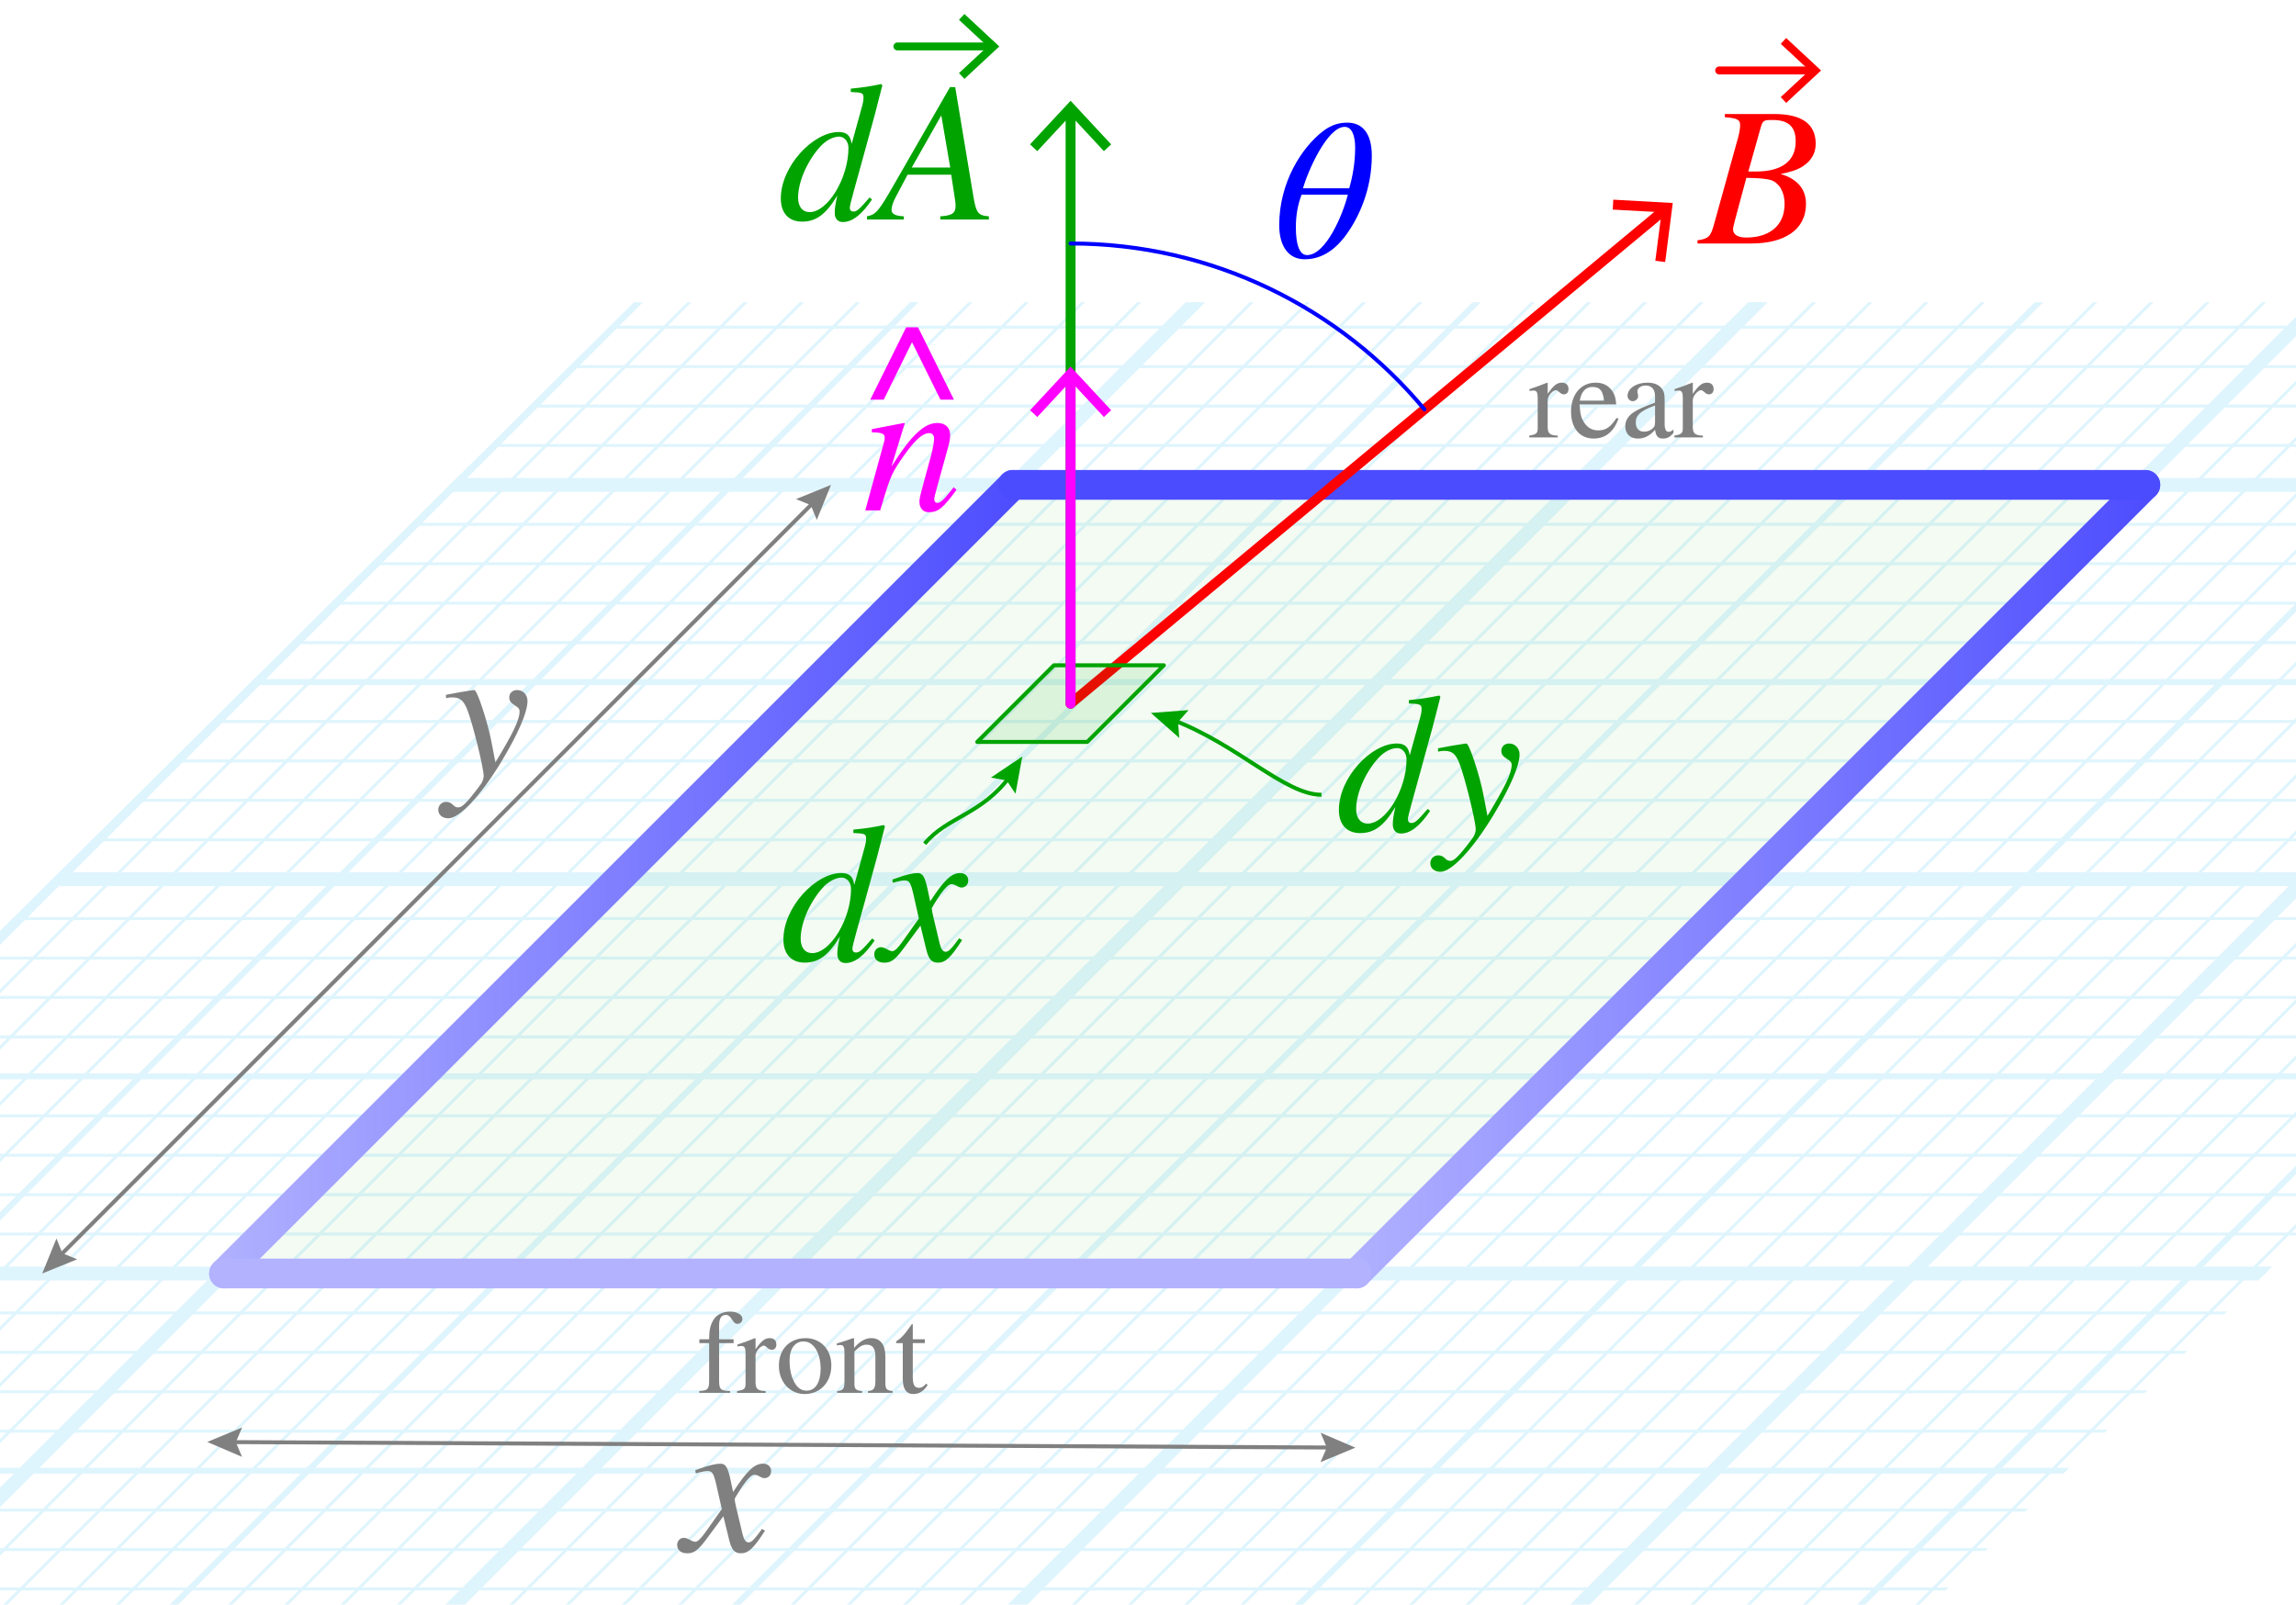 <?xml version="1.0" encoding="utf-8"?>
<!-- Generator: Adobe Illustrator 26.0.1, SVG Export Plug-In . SVG Version: 6.00 Build 0)  -->
<svg version="1.1" xmlns="http://www.w3.org/2000/svg" xmlns:xlink="http://www.w3.org/1999/xlink" x="0px" y="0px"
	 viewBox="0 0 115.73 80.908" enable-background="new 0 0 115.73 80.908" xml:space="preserve">
<g id="Graph_paper_slanted" opacity="0.5">
	<g id="Clipped_grid_00000003068028900943026870000011536296927355263674_">
		<defs>
			<polygon id="SVGID_1_" points="81.006,97.104 -50.577,97.104 31.97,15.239 163.553,15.239 			"/>
		</defs>
		<clipPath id="SVGID_00000155146863658888504260000005300941378765166240_">
			<use xlink:href="#SVGID_1_"  overflow="visible"/>
		</clipPath>
		
			<g id="Grid_00000142891597197125820610000009767860333217090727_" opacity="0.25" clip-path="url(#SVGID_00000155146863658888504260000005300941378765166240_)">
			<g id="Horizontal_1_mm_00000151508609497893311650000018408800186222605470_">
				
					<line fill="none" stroke="#00ABEB" stroke-width="0.15" stroke-miterlimit="10" x1="3.707" y1="-13.324" x2="230.548" y2="-13.324"/>
				
					<line fill="none" stroke="#00ABEB" stroke-width="0.15" stroke-miterlimit="10" x1="5.695" y1="-15.312" x2="232.536" y2="-15.312"/>
				
					<line fill="none" stroke="#00ABEB" stroke-width="0.15" stroke-miterlimit="10" x1="-113.582" y1="103.964" x2="113.259" y2="103.964"/>
				
					<line fill="none" stroke="#00ABEB" stroke-width="0.15" stroke-miterlimit="10" x1="-111.594" y1="101.976" x2="115.247" y2="101.976"/>
				
					<line fill="none" stroke="#00ABEB" stroke-width="0.15" stroke-miterlimit="10" x1="-109.606" y1="99.988" x2="117.235" y2="99.988"/>
				<line fill="none" stroke="#00ABEB" stroke-width="0.15" stroke-miterlimit="10" x1="-107.618" y1="98" x2="119.223" y2="98"/>
				
					<line fill="none" stroke="#00ABEB" stroke-width="0.15" stroke-miterlimit="10" x1="-105.63" y1="96.012" x2="121.211" y2="96.012"/>
				
					<line fill="none" stroke="#00ABEB" stroke-width="0.15" stroke-miterlimit="10" x1="-103.642" y1="94.025" x2="123.199" y2="94.025"/>
				
					<line fill="none" stroke="#00ABEB" stroke-width="0.15" stroke-miterlimit="10" x1="-101.654" y1="92.037" x2="125.187" y2="92.037"/>
				
					<line fill="none" stroke="#00ABEB" stroke-width="0.15" stroke-miterlimit="10" x1="-99.667" y1="90.049" x2="127.174" y2="90.049"/>
				
					<line fill="none" stroke="#00ABEB" stroke-width="0.15" stroke-miterlimit="10" x1="-97.678" y1="88.061" x2="129.163" y2="88.061"/>
				
					<line fill="none" stroke="#00ABEB" stroke-width="0.15" stroke-miterlimit="10" x1="-95.69" y1="86.072" x2="131.151" y2="86.072"/>
				
					<line fill="none" stroke="#00ABEB" stroke-width="0.15" stroke-miterlimit="10" x1="-93.703" y1="84.085" x2="133.138" y2="84.085"/>
				
					<line fill="none" stroke="#00ABEB" stroke-width="0.15" stroke-miterlimit="10" x1="-91.714" y1="82.097" x2="135.126" y2="82.097"/>
				
					<line fill="none" stroke="#00ABEB" stroke-width="0.15" stroke-miterlimit="10" x1="-89.726" y1="80.109" x2="137.115" y2="80.109"/>
				
					<line fill="none" stroke="#00ABEB" stroke-width="0.15" stroke-miterlimit="10" x1="-87.739" y1="78.121" x2="139.102" y2="78.121"/>
				
					<line fill="none" stroke="#00ABEB" stroke-width="0.15" stroke-miterlimit="10" x1="-85.751" y1="76.133" x2="141.09" y2="76.133"/>
				
					<line fill="none" stroke="#00ABEB" stroke-width="0.15" stroke-miterlimit="10" x1="-83.762" y1="74.145" x2="143.078" y2="74.145"/>
				
					<line fill="none" stroke="#00ABEB" stroke-width="0.15" stroke-miterlimit="10" x1="-81.775" y1="72.157" x2="145.066" y2="72.157"/>
				
					<line fill="none" stroke="#00ABEB" stroke-width="0.15" stroke-miterlimit="10" x1="-79.787" y1="70.169" x2="147.054" y2="70.169"/>
				
					<line fill="none" stroke="#00ABEB" stroke-width="0.15" stroke-miterlimit="10" x1="-77.799" y1="68.181" x2="149.042" y2="68.181"/>
				
					<line fill="none" stroke="#00ABEB" stroke-width="0.15" stroke-miterlimit="10" x1="-75.811" y1="66.194" x2="151.03" y2="66.194"/>
				
					<line fill="none" stroke="#00ABEB" stroke-width="0.15" stroke-miterlimit="10" x1="-73.823" y1="64.205" x2="153.018" y2="64.205"/>
				
					<line fill="none" stroke="#00ABEB" stroke-width="0.15" stroke-miterlimit="10" x1="-71.834" y1="62.217" x2="155.006" y2="62.217"/>
				
					<line fill="none" stroke="#00ABEB" stroke-width="0.15" stroke-miterlimit="10" x1="-69.847" y1="60.23" x2="156.994" y2="60.23"/>
				
					<line fill="none" stroke="#00ABEB" stroke-width="0.15" stroke-miterlimit="10" x1="-67.859" y1="58.241" x2="158.982" y2="58.241"/>
				
					<line fill="none" stroke="#00ABEB" stroke-width="0.15" stroke-miterlimit="10" x1="-65.871" y1="56.254" x2="160.97" y2="56.254"/>
				
					<line fill="none" stroke="#00ABEB" stroke-width="0.15" stroke-miterlimit="10" x1="-63.883" y1="54.266" x2="162.958" y2="54.266"/>
				
					<line fill="none" stroke="#00ABEB" stroke-width="0.15" stroke-miterlimit="10" x1="-61.895" y1="52.278" x2="164.946" y2="52.278"/>
				
					<line fill="none" stroke="#00ABEB" stroke-width="0.15" stroke-miterlimit="10" x1="-59.907" y1="50.29" x2="166.933" y2="50.29"/>
				
					<line fill="none" stroke="#00ABEB" stroke-width="0.15" stroke-miterlimit="10" x1="-57.919" y1="48.302" x2="168.921" y2="48.302"/>
				
					<line fill="none" stroke="#00ABEB" stroke-width="0.15" stroke-miterlimit="10" x1="-55.931" y1="46.314" x2="170.91" y2="46.314"/>
				
					<line fill="none" stroke="#00ABEB" stroke-width="0.15" stroke-miterlimit="10" x1="-53.944" y1="44.326" x2="172.897" y2="44.326"/>
				
					<line fill="none" stroke="#00ABEB" stroke-width="0.15" stroke-miterlimit="10" x1="-51.956" y1="42.338" x2="174.885" y2="42.338"/>
				
					<line fill="none" stroke="#00ABEB" stroke-width="0.15" stroke-miterlimit="10" x1="-49.967" y1="40.35" x2="176.873" y2="40.35"/>
				
					<line fill="none" stroke="#00ABEB" stroke-width="0.15" stroke-miterlimit="10" x1="-47.98" y1="38.363" x2="178.861" y2="38.363"/>
				
					<line fill="none" stroke="#00ABEB" stroke-width="0.15" stroke-miterlimit="10" x1="-45.992" y1="36.374" x2="180.849" y2="36.374"/>
				
					<line fill="none" stroke="#00ABEB" stroke-width="0.15" stroke-miterlimit="10" x1="-44.004" y1="34.386" x2="182.837" y2="34.386"/>
				
					<line fill="none" stroke="#00ABEB" stroke-width="0.15" stroke-miterlimit="10" x1="-42.016" y1="32.399" x2="184.825" y2="32.399"/>
				
					<line fill="none" stroke="#00ABEB" stroke-width="0.15" stroke-miterlimit="10" x1="-40.028" y1="30.411" x2="186.813" y2="30.411"/>
				
					<line fill="none" stroke="#00ABEB" stroke-width="0.15" stroke-miterlimit="10" x1="-38.04" y1="28.422" x2="188.801" y2="28.422"/>
				
					<line fill="none" stroke="#00ABEB" stroke-width="0.15" stroke-miterlimit="10" x1="-36.052" y1="26.435" x2="190.789" y2="26.435"/>
				
					<line fill="none" stroke="#00ABEB" stroke-width="0.15" stroke-miterlimit="10" x1="-34.064" y1="24.446" x2="192.777" y2="24.446"/>
				
					<line fill="none" stroke="#00ABEB" stroke-width="0.15" stroke-miterlimit="10" x1="-32.076" y1="22.459" x2="194.765" y2="22.459"/>
				
					<line fill="none" stroke="#00ABEB" stroke-width="0.15" stroke-miterlimit="10" x1="-30.088" y1="20.471" x2="196.753" y2="20.471"/>
				
					<line fill="none" stroke="#00ABEB" stroke-width="0.15" stroke-miterlimit="10" x1="-28.1" y1="18.483" x2="198.741" y2="18.483"/>
				
					<line fill="none" stroke="#00ABEB" stroke-width="0.15" stroke-miterlimit="10" x1="-26.112" y1="16.495" x2="200.728" y2="16.495"/>
				
					<line fill="none" stroke="#00ABEB" stroke-width="0.15" stroke-miterlimit="10" x1="-24.124" y1="14.507" x2="202.717" y2="14.507"/>
				
					<line fill="none" stroke="#00ABEB" stroke-width="0.15" stroke-miterlimit="10" x1="-22.136" y1="12.519" x2="204.705" y2="12.519"/>
				
					<line fill="none" stroke="#00ABEB" stroke-width="0.15" stroke-miterlimit="10" x1="-20.149" y1="10.531" x2="206.692" y2="10.531"/>
				
					<line fill="none" stroke="#00ABEB" stroke-width="0.15" stroke-miterlimit="10" x1="-18.16" y1="8.543" x2="208.68" y2="8.543"/>
				
					<line fill="none" stroke="#00ABEB" stroke-width="0.15" stroke-miterlimit="10" x1="-16.172" y1="6.555" x2="210.669" y2="6.555"/>
				
					<line fill="none" stroke="#00ABEB" stroke-width="0.15" stroke-miterlimit="10" x1="-14.185" y1="4.568" x2="212.656" y2="4.568"/>
				
					<line fill="none" stroke="#00ABEB" stroke-width="0.15" stroke-miterlimit="10" x1="-12.197" y1="2.58" x2="214.644" y2="2.58"/>
				
					<line fill="none" stroke="#00ABEB" stroke-width="0.15" stroke-miterlimit="10" x1="-10.208" y1="0.591" x2="216.632" y2="0.591"/>
				
					<line fill="none" stroke="#00ABEB" stroke-width="0.15" stroke-miterlimit="10" x1="-8.221" y1="-1.396" x2="218.62" y2="-1.396"/>
				
					<line fill="none" stroke="#00ABEB" stroke-width="0.15" stroke-miterlimit="10" x1="-6.233" y1="-3.385" x2="220.608" y2="-3.385"/>
				
					<line fill="none" stroke="#00ABEB" stroke-width="0.15" stroke-miterlimit="10" x1="-4.245" y1="-5.372" x2="222.596" y2="-5.372"/>
				
					<line fill="none" stroke="#00ABEB" stroke-width="0.15" stroke-miterlimit="10" x1="-2.257" y1="-7.36" x2="224.584" y2="-7.36"/>
				
					<line fill="none" stroke="#00ABEB" stroke-width="0.15" stroke-miterlimit="10" x1="-0.269" y1="-9.348" x2="226.572" y2="-9.348"/>
				
					<line fill="none" stroke="#00ABEB" stroke-width="0.15" stroke-miterlimit="10" x1="1.719" y1="-11.336" x2="228.56" y2="-11.336"/>
			</g>
			<g id="Vertical_1_mm_00000181073523592228201180000012361058669048395659_">
				<g>
					
						<line fill="none" stroke="#00ABEB" stroke-width="0.15" stroke-miterlimit="10" x1="-113.497" y1="103.954" x2="5.823" y2="-15.365"/>
				</g>
				
					<line fill="none" stroke="#00ABEB" stroke-width="0.15" stroke-miterlimit="10" x1="-110.663" y1="103.954" x2="8.657" y2="-15.365"/>
				
					<line fill="none" stroke="#00ABEB" stroke-width="0.15" stroke-miterlimit="10" x1="-107.828" y1="103.954" x2="11.492" y2="-15.365"/>
				
					<line fill="none" stroke="#00ABEB" stroke-width="0.15" stroke-miterlimit="10" x1="-104.993" y1="103.954" x2="14.327" y2="-15.365"/>
				
					<line fill="none" stroke="#00ABEB" stroke-width="0.15" stroke-miterlimit="10" x1="-102.159" y1="103.954" x2="17.161" y2="-15.365"/>
				
					<line fill="none" stroke="#00ABEB" stroke-width="0.15" stroke-miterlimit="10" x1="-99.324" y1="103.954" x2="19.996" y2="-15.365"/>
				
					<line fill="none" stroke="#00ABEB" stroke-width="0.15" stroke-miterlimit="10" x1="-96.489" y1="103.954" x2="22.831" y2="-15.365"/>
				
					<line fill="none" stroke="#00ABEB" stroke-width="0.15" stroke-miterlimit="10" x1="-93.655" y1="103.954" x2="25.665" y2="-15.365"/>
				
					<line fill="none" stroke="#00ABEB" stroke-width="0.15" stroke-miterlimit="10" x1="-90.82" y1="103.954" x2="28.5" y2="-15.365"/>
				
					<line fill="none" stroke="#00ABEB" stroke-width="0.15" stroke-miterlimit="10" x1="-87.986" y1="103.954" x2="31.334" y2="-15.365"/>
				
					<line fill="none" stroke="#00ABEB" stroke-width="0.15" stroke-miterlimit="10" x1="-85.151" y1="103.954" x2="34.169" y2="-15.365"/>
				
					<line fill="none" stroke="#00ABEB" stroke-width="0.15" stroke-miterlimit="10" x1="-82.316" y1="103.954" x2="37.004" y2="-15.365"/>
				
					<line fill="none" stroke="#00ABEB" stroke-width="0.15" stroke-miterlimit="10" x1="-79.482" y1="103.954" x2="39.838" y2="-15.365"/>
				
					<line fill="none" stroke="#00ABEB" stroke-width="0.15" stroke-miterlimit="10" x1="-76.647" y1="103.954" x2="42.673" y2="-15.365"/>
				
					<line fill="none" stroke="#00ABEB" stroke-width="0.15" stroke-miterlimit="10" x1="-73.812" y1="103.954" x2="45.508" y2="-15.365"/>
				
					<line fill="none" stroke="#00ABEB" stroke-width="0.15" stroke-miterlimit="10" x1="-70.978" y1="103.954" x2="48.342" y2="-15.365"/>
				
					<line fill="none" stroke="#00ABEB" stroke-width="0.15" stroke-miterlimit="10" x1="-68.143" y1="103.954" x2="51.177" y2="-15.365"/>
				
					<line fill="none" stroke="#00ABEB" stroke-width="0.15" stroke-miterlimit="10" x1="-65.308" y1="103.954" x2="54.012" y2="-15.365"/>
				
					<line fill="none" stroke="#00ABEB" stroke-width="0.15" stroke-miterlimit="10" x1="-62.474" y1="103.954" x2="56.846" y2="-15.365"/>
				
					<line fill="none" stroke="#00ABEB" stroke-width="0.15" stroke-miterlimit="10" x1="-59.639" y1="103.954" x2="59.681" y2="-15.365"/>
				
					<line fill="none" stroke="#00ABEB" stroke-width="0.15" stroke-miterlimit="10" x1="-56.804" y1="103.954" x2="62.516" y2="-15.365"/>
				
					<line fill="none" stroke="#00ABEB" stroke-width="0.15" stroke-miterlimit="10" x1="-53.97" y1="103.954" x2="65.35" y2="-15.365"/>
				
					<line fill="none" stroke="#00ABEB" stroke-width="0.15" stroke-miterlimit="10" x1="-51.135" y1="103.954" x2="68.185" y2="-15.365"/>
				
					<line fill="none" stroke="#00ABEB" stroke-width="0.15" stroke-miterlimit="10" x1="-48.3" y1="103.954" x2="71.02" y2="-15.365"/>
				
					<line fill="none" stroke="#00ABEB" stroke-width="0.15" stroke-miterlimit="10" x1="-45.466" y1="103.954" x2="73.854" y2="-15.365"/>
				
					<line fill="none" stroke="#00ABEB" stroke-width="0.15" stroke-miterlimit="10" x1="-42.631" y1="103.954" x2="76.689" y2="-15.365"/>
				
					<line fill="none" stroke="#00ABEB" stroke-width="0.15" stroke-miterlimit="10" x1="-39.797" y1="103.954" x2="79.523" y2="-15.365"/>
				
					<line fill="none" stroke="#00ABEB" stroke-width="0.15" stroke-miterlimit="10" x1="-36.962" y1="103.954" x2="82.358" y2="-15.365"/>
				
					<line fill="none" stroke="#00ABEB" stroke-width="0.15" stroke-miterlimit="10" x1="-34.127" y1="103.954" x2="85.193" y2="-15.365"/>
				
					<line fill="none" stroke="#00ABEB" stroke-width="0.15" stroke-miterlimit="10" x1="-31.293" y1="103.954" x2="88.027" y2="-15.365"/>
				
					<line fill="none" stroke="#00ABEB" stroke-width="0.15" stroke-miterlimit="10" x1="-28.458" y1="103.954" x2="90.862" y2="-15.365"/>
				
					<line fill="none" stroke="#00ABEB" stroke-width="0.15" stroke-miterlimit="10" x1="-25.623" y1="103.954" x2="93.697" y2="-15.365"/>
				
					<line fill="none" stroke="#00ABEB" stroke-width="0.15" stroke-miterlimit="10" x1="-22.789" y1="103.954" x2="96.531" y2="-15.365"/>
				
					<line fill="none" stroke="#00ABEB" stroke-width="0.15" stroke-miterlimit="10" x1="-19.954" y1="103.954" x2="99.366" y2="-15.365"/>
				
					<line fill="none" stroke="#00ABEB" stroke-width="0.15" stroke-miterlimit="10" x1="-17.119" y1="103.954" x2="102.201" y2="-15.365"/>
				
					<line fill="none" stroke="#00ABEB" stroke-width="0.15" stroke-miterlimit="10" x1="-14.285" y1="103.954" x2="105.035" y2="-15.365"/>
				
					<line fill="none" stroke="#00ABEB" stroke-width="0.15" stroke-miterlimit="10" x1="-11.45" y1="103.954" x2="107.87" y2="-15.365"/>
				
					<line fill="none" stroke="#00ABEB" stroke-width="0.15" stroke-miterlimit="10" x1="-8.615" y1="103.954" x2="110.705" y2="-15.365"/>
				
					<line fill="none" stroke="#00ABEB" stroke-width="0.15" stroke-miterlimit="10" x1="-5.781" y1="103.954" x2="113.539" y2="-15.365"/>
				
					<line fill="none" stroke="#00ABEB" stroke-width="0.15" stroke-miterlimit="10" x1="-2.946" y1="103.954" x2="116.374" y2="-15.365"/>
				
					<line fill="none" stroke="#00ABEB" stroke-width="0.15" stroke-miterlimit="10" x1="-0.112" y1="103.954" x2="119.208" y2="-15.365"/>
				
					<line fill="none" stroke="#00ABEB" stroke-width="0.15" stroke-miterlimit="10" x1="2.723" y1="103.954" x2="122.043" y2="-15.365"/>
				
					<line fill="none" stroke="#00ABEB" stroke-width="0.15" stroke-miterlimit="10" x1="5.558" y1="103.954" x2="124.878" y2="-15.365"/>
				
					<line fill="none" stroke="#00ABEB" stroke-width="0.15" stroke-miterlimit="10" x1="8.392" y1="103.954" x2="127.712" y2="-15.365"/>
				
					<line fill="none" stroke="#00ABEB" stroke-width="0.15" stroke-miterlimit="10" x1="11.227" y1="103.954" x2="130.547" y2="-15.365"/>
				
					<line fill="none" stroke="#00ABEB" stroke-width="0.15" stroke-miterlimit="10" x1="14.062" y1="103.954" x2="133.382" y2="-15.365"/>
				
					<line fill="none" stroke="#00ABEB" stroke-width="0.15" stroke-miterlimit="10" x1="16.896" y1="103.954" x2="136.216" y2="-15.365"/>
				
					<line fill="none" stroke="#00ABEB" stroke-width="0.15" stroke-miterlimit="10" x1="19.731" y1="103.954" x2="139.051" y2="-15.365"/>
				
					<line fill="none" stroke="#00ABEB" stroke-width="0.15" stroke-miterlimit="10" x1="22.566" y1="103.954" x2="141.886" y2="-15.365"/>
				
					<line fill="none" stroke="#00ABEB" stroke-width="0.15" stroke-miterlimit="10" x1="25.4" y1="103.954" x2="144.72" y2="-15.365"/>
				
					<line fill="none" stroke="#00ABEB" stroke-width="0.15" stroke-miterlimit="10" x1="28.235" y1="103.954" x2="147.555" y2="-15.365"/>
				
					<line fill="none" stroke="#00ABEB" stroke-width="0.15" stroke-miterlimit="10" x1="31.07" y1="103.954" x2="150.39" y2="-15.365"/>
				
					<line fill="none" stroke="#00ABEB" stroke-width="0.15" stroke-miterlimit="10" x1="33.904" y1="103.954" x2="153.224" y2="-15.365"/>
				
					<line fill="none" stroke="#00ABEB" stroke-width="0.15" stroke-miterlimit="10" x1="36.739" y1="103.954" x2="156.059" y2="-15.365"/>
				
					<line fill="none" stroke="#00ABEB" stroke-width="0.15" stroke-miterlimit="10" x1="39.574" y1="103.954" x2="158.894" y2="-15.365"/>
				
					<line fill="none" stroke="#00ABEB" stroke-width="0.15" stroke-miterlimit="10" x1="42.408" y1="103.954" x2="161.728" y2="-15.365"/>
				
					<line fill="none" stroke="#00ABEB" stroke-width="0.15" stroke-miterlimit="10" x1="45.243" y1="103.954" x2="164.563" y2="-15.365"/>
				
					<line fill="none" stroke="#00ABEB" stroke-width="0.15" stroke-miterlimit="10" x1="48.077" y1="103.954" x2="167.397" y2="-15.365"/>
				
					<line fill="none" stroke="#00ABEB" stroke-width="0.15" stroke-miterlimit="10" x1="50.912" y1="103.954" x2="170.232" y2="-15.365"/>
				
					<line fill="none" stroke="#00ABEB" stroke-width="0.15" stroke-miterlimit="10" x1="53.747" y1="103.954" x2="173.067" y2="-15.365"/>
				
					<line fill="none" stroke="#00ABEB" stroke-width="0.15" stroke-miterlimit="10" x1="56.581" y1="103.954" x2="175.901" y2="-15.365"/>
				
					<line fill="none" stroke="#00ABEB" stroke-width="0.15" stroke-miterlimit="10" x1="59.416" y1="103.954" x2="178.736" y2="-15.365"/>
				
					<line fill="none" stroke="#00ABEB" stroke-width="0.15" stroke-miterlimit="10" x1="62.251" y1="103.954" x2="181.571" y2="-15.365"/>
				
					<line fill="none" stroke="#00ABEB" stroke-width="0.15" stroke-miterlimit="10" x1="65.085" y1="103.954" x2="184.405" y2="-15.365"/>
				
					<line fill="none" stroke="#00ABEB" stroke-width="0.15" stroke-miterlimit="10" x1="67.92" y1="103.954" x2="187.24" y2="-15.365"/>
				
					<line fill="none" stroke="#00ABEB" stroke-width="0.15" stroke-miterlimit="10" x1="70.755" y1="103.954" x2="190.075" y2="-15.365"/>
				
					<line fill="none" stroke="#00ABEB" stroke-width="0.15" stroke-miterlimit="10" x1="73.589" y1="103.954" x2="192.909" y2="-15.365"/>
				
					<line fill="none" stroke="#00ABEB" stroke-width="0.15" stroke-miterlimit="10" x1="76.424" y1="103.954" x2="195.744" y2="-15.365"/>
				
					<line fill="none" stroke="#00ABEB" stroke-width="0.15" stroke-miterlimit="10" x1="79.259" y1="103.954" x2="198.579" y2="-15.365"/>
				
					<line fill="none" stroke="#00ABEB" stroke-width="0.15" stroke-miterlimit="10" x1="82.093" y1="103.954" x2="201.413" y2="-15.365"/>
				
					<line fill="none" stroke="#00ABEB" stroke-width="0.15" stroke-miterlimit="10" x1="84.928" y1="103.954" x2="204.248" y2="-15.365"/>
				
					<line fill="none" stroke="#00ABEB" stroke-width="0.15" stroke-miterlimit="10" x1="87.763" y1="103.954" x2="207.083" y2="-15.365"/>
				
					<line fill="none" stroke="#00ABEB" stroke-width="0.15" stroke-miterlimit="10" x1="90.597" y1="103.954" x2="209.917" y2="-15.365"/>
				
					<line fill="none" stroke="#00ABEB" stroke-width="0.15" stroke-miterlimit="10" x1="93.432" y1="103.954" x2="212.752" y2="-15.365"/>
				
					<line fill="none" stroke="#00ABEB" stroke-width="0.15" stroke-miterlimit="10" x1="96.266" y1="103.954" x2="215.586" y2="-15.365"/>
				
					<line fill="none" stroke="#00ABEB" stroke-width="0.15" stroke-miterlimit="10" x1="99.101" y1="103.954" x2="218.421" y2="-15.365"/>
				
					<line fill="none" stroke="#00ABEB" stroke-width="0.15" stroke-miterlimit="10" x1="101.936" y1="103.954" x2="221.256" y2="-15.365"/>
				
					<line fill="none" stroke="#00ABEB" stroke-width="0.15" stroke-miterlimit="10" x1="104.77" y1="103.954" x2="224.09" y2="-15.365"/>
				
					<line fill="none" stroke="#00ABEB" stroke-width="0.15" stroke-miterlimit="10" x1="107.605" y1="103.954" x2="226.925" y2="-15.365"/>
				
					<line fill="none" stroke="#00ABEB" stroke-width="0.15" stroke-miterlimit="10" x1="110.44" y1="103.954" x2="229.76" y2="-15.365"/>
				
					<line fill="none" stroke="#00ABEB" stroke-width="0.15" stroke-miterlimit="10" x1="113.274" y1="103.954" x2="232.594" y2="-15.365"/>
			</g>
			<g id="Horizontal_5_mm_00000011735556503592991880000008134099091165005186_">
				
					<line fill="none" stroke="#00ABEB" stroke-width="0.3" stroke-miterlimit="10" x1="-113.857" y1="103.964" x2="113.259" y2="103.964"/>
				
					<line fill="none" stroke="#00ABEB" stroke-width="0.3" stroke-miterlimit="10" x1="-103.917" y1="94.025" x2="123.199" y2="94.025"/>
				
					<line fill="none" stroke="#00ABEB" stroke-width="0.3" stroke-miterlimit="10" x1="-93.977" y1="84.085" x2="133.138" y2="84.085"/>
				
					<line fill="none" stroke="#00ABEB" stroke-width="0.3" stroke-miterlimit="10" x1="-84.037" y1="74.145" x2="143.078" y2="74.145"/>
				
					<line fill="none" stroke="#00ABEB" stroke-width="0.3" stroke-miterlimit="10" x1="-74.098" y1="64.205" x2="153.018" y2="64.205"/>
				
					<line fill="none" stroke="#00ABEB" stroke-width="0.3" stroke-miterlimit="10" x1="-64.158" y1="54.266" x2="162.958" y2="54.266"/>
				
					<line fill="none" stroke="#00ABEB" stroke-width="0.3" stroke-miterlimit="10" x1="-54.219" y1="44.326" x2="172.897" y2="44.326"/>
				
					<line fill="none" stroke="#00ABEB" stroke-width="0.3" stroke-miterlimit="10" x1="-44.278" y1="34.386" x2="182.837" y2="34.386"/>
				
					<line fill="none" stroke="#00ABEB" stroke-width="0.3" stroke-miterlimit="10" x1="-34.339" y1="24.446" x2="192.777" y2="24.446"/>
				
					<line fill="none" stroke="#00ABEB" stroke-width="0.3" stroke-miterlimit="10" x1="-24.399" y1="14.507" x2="202.717" y2="14.507"/>
				
					<line fill="none" stroke="#00ABEB" stroke-width="0.3" stroke-miterlimit="10" x1="-14.46" y1="4.568" x2="212.656" y2="4.568"/>
			</g>
			<g id="Vertical_5_mm_00000064346364918789686960000003233481195482251947_">
				
					<line fill="none" stroke="#00ABEB" stroke-width="0.3" stroke-miterlimit="10" x1="-113.497" y1="103.954" x2="6.016" y2="-15.558"/>
				
					<line fill="none" stroke="#00ABEB" stroke-width="0.3" stroke-miterlimit="10" x1="-99.324" y1="103.954" x2="20.189" y2="-15.558"/>
				
					<line fill="none" stroke="#00ABEB" stroke-width="0.3" stroke-miterlimit="10" x1="-85.151" y1="103.954" x2="34.362" y2="-15.558"/>
				
					<line fill="none" stroke="#00ABEB" stroke-width="0.3" stroke-miterlimit="10" x1="-70.978" y1="103.954" x2="48.535" y2="-15.558"/>
				
					<line fill="none" stroke="#00ABEB" stroke-width="0.3" stroke-miterlimit="10" x1="-56.804" y1="103.954" x2="62.709" y2="-15.558"/>
				
					<line fill="none" stroke="#00ABEB" stroke-width="0.3" stroke-miterlimit="10" x1="-42.631" y1="103.954" x2="76.882" y2="-15.558"/>
				
					<line fill="none" stroke="#00ABEB" stroke-width="0.3" stroke-miterlimit="10" x1="-28.458" y1="103.954" x2="91.055" y2="-15.558"/>
				
					<line fill="none" stroke="#00ABEB" stroke-width="0.3" stroke-miterlimit="10" x1="-14.285" y1="103.954" x2="105.228" y2="-15.558"/>
				
					<line fill="none" stroke="#00ABEB" stroke-width="0.3" stroke-miterlimit="10" x1="-0.112" y1="103.954" x2="119.401" y2="-15.558"/>
				
					<line fill="none" stroke="#00ABEB" stroke-width="0.3" stroke-miterlimit="10" x1="14.062" y1="103.954" x2="133.575" y2="-15.558"/>
				
					<line fill="none" stroke="#00ABEB" stroke-width="0.3" stroke-miterlimit="10" x1="28.235" y1="103.954" x2="147.748" y2="-15.558"/>
				
					<line fill="none" stroke="#00ABEB" stroke-width="0.3" stroke-miterlimit="10" x1="42.408" y1="103.954" x2="161.921" y2="-15.558"/>
				
					<line fill="none" stroke="#00ABEB" stroke-width="0.3" stroke-miterlimit="10" x1="56.581" y1="103.954" x2="176.094" y2="-15.558"/>
				
					<line fill="none" stroke="#00ABEB" stroke-width="0.3" stroke-miterlimit="10" x1="70.755" y1="103.954" x2="190.268" y2="-15.558"/>
				
					<line fill="none" stroke="#00ABEB" stroke-width="0.3" stroke-miterlimit="10" x1="84.928" y1="103.954" x2="204.441" y2="-15.558"/>
				
					<line fill="none" stroke="#00ABEB" stroke-width="0.3" stroke-miterlimit="10" x1="99.101" y1="103.954" x2="218.614" y2="-15.558"/>
				
					<line fill="none" stroke="#00ABEB" stroke-width="0.3" stroke-miterlimit="10" x1="113.274" y1="103.954" x2="232.787" y2="-15.558"/>
			</g>
			<g id="Horizontal_10_mm_00000163045836177147705350000008480455355013810362_">
				
					<line id="_x31_9_00000057116790517712807720000015084113881736219806_" fill="none" stroke="#00ABEB" stroke-width="0.7" stroke-miterlimit="10" x1="-113.857" y1="103.964" x2="113.259" y2="103.964"/>
				
					<line id="_x32_0_00000024685878617286333290000013167547815532084100_" fill="none" stroke="#00ABEB" stroke-width="0.7" stroke-miterlimit="10" x1="-93.977" y1="84.085" x2="133.138" y2="84.085"/>
				
					<line id="_x32_1_00000138564813020868535020000012777939180148238773_" fill="none" stroke="#00ABEB" stroke-width="0.7" stroke-miterlimit="10" x1="-74.098" y1="64.205" x2="153.018" y2="64.205"/>
				
					<line id="_x32_2_00000052807586205252870140000014502512662559454639_" fill="none" stroke="#00ABEB" stroke-width="0.7" stroke-miterlimit="10" x1="-54.219" y1="44.326" x2="172.897" y2="44.326"/>
				
					<line id="_x32_3_00000051376893246677475670000009295515732899575694_" fill="none" stroke="#00ABEB" stroke-width="0.7" stroke-miterlimit="10" x1="-34.339" y1="24.446" x2="192.777" y2="24.446"/>
				
					<line id="_x32_4_00000099657911357833521510000007853591198542098087_" fill="none" stroke="#00ABEB" stroke-width="0.7" stroke-miterlimit="10" x1="-14.46" y1="4.568" x2="212.656" y2="4.568"/>
				
					<line id="_x32_5_00000155127691660191171140000008292164438978366870_" fill="none" stroke="#00ABEB" stroke-width="0.7" stroke-miterlimit="10" x1="5.42" y1="-15.312" x2="232.536" y2="-15.312"/>
			</g>
			<g id="Vertical_10_mm_00000134969164297783457920000010833503864539426239_">
				
					<line id="_x30__00000151539528360119995570000005083818057555393183_" fill="none" stroke="#00ABEB" stroke-width="0.7" stroke-miterlimit="10" x1="-113.497" y1="103.954" x2="6.016" y2="-15.558"/>
				
					<line id="_x31__00000021823889366233599640000011971139016478256513_" fill="none" stroke="#00ABEB" stroke-width="0.7" stroke-miterlimit="10" x1="-85.151" y1="103.954" x2="34.362" y2="-15.558"/>
				
					<line id="_x32__00000071550223824624162640000006130814236846722696_" fill="none" stroke="#00ABEB" stroke-width="0.7" stroke-miterlimit="10" x1="-56.804" y1="103.954" x2="62.709" y2="-15.558"/>
				
					<line id="_x33__00000042015976804734918030000005045165563697445304_" fill="none" stroke="#00ABEB" stroke-width="0.7" stroke-miterlimit="10" x1="-28.458" y1="103.954" x2="91.055" y2="-15.558"/>
				
					<line id="_x34__00000081637789328126233800000002486991317463304126_" fill="none" stroke="#00ABEB" stroke-width="0.7" stroke-miterlimit="10" x1="-0.112" y1="103.954" x2="119.401" y2="-15.558"/>
				
					<line id="_x35__00000051353690731882489090000004794744233340785543_" fill="none" stroke="#00ABEB" stroke-width="0.7" stroke-miterlimit="10" x1="28.235" y1="103.954" x2="147.748" y2="-15.558"/>
				
					<line id="_x36__00000011745311307505536660000010485558803267122343_" fill="none" stroke="#00ABEB" stroke-width="0.7" stroke-miterlimit="10" x1="56.581" y1="103.954" x2="176.094" y2="-15.558"/>
				
					<line id="_x37__00000045602144989735358580000003937589459941247142_" fill="none" stroke="#00ABEB" stroke-width="0.7" stroke-miterlimit="10" x1="84.928" y1="103.954" x2="204.441" y2="-15.558"/>
				
					<line id="_x38__00000047029857857898873560000014194396358708286345_" fill="none" stroke="#00ABEB" stroke-width="0.7" stroke-miterlimit="10" x1="113.274" y1="103.954" x2="232.787" y2="-15.558"/>
			</g>
		</g>
	</g>
</g>
<g id="base">
	<polygon opacity="0.05" fill="#00A300" points="71.086,24.446 87.864,24.446 107.899,24.446 108.136,24.446 68.377,64.205 
		67.984,64.205 11.291,64.205 51.051,24.446 	"/>
	
		<line display="none" fill="none" stroke="#000000" stroke-linecap="round" stroke-linejoin="round" stroke-miterlimit="10" x1="71.086" y1="24.446" x2="83.014" y2="12.519"/>
	
		<linearGradient id="SVGID_00000031180918648216554670000018289562953511272370_" gradientUnits="userSpaceOnUse" x1="10.542" y1="44.326" x2="51.801" y2="44.326">
		<stop  offset="0" style="stop-color:#B2B2FF"/>
		<stop  offset="1" style="stop-color:#4C4CFF"/>
	</linearGradient>
	
		<line fill="none" stroke="url(#SVGID_00000031180918648216554670000018289562953511272370_)" stroke-width="1.5" stroke-linecap="round" stroke-linejoin="round" stroke-miterlimit="10" x1="11.292" y1="64.205" x2="51.051" y2="24.446"/>
	
		<linearGradient id="SVGID_00000129171555077373141730000013476513625329219515_" gradientUnits="userSpaceOnUse" x1="67.627" y1="44.326" x2="108.886" y2="44.326">
		<stop  offset="0" style="stop-color:#B2B2FF"/>
		<stop  offset="1" style="stop-color:#4C4CFF"/>
	</linearGradient>
	
		<line fill="none" stroke="url(#SVGID_00000129171555077373141730000013476513625329219515_)" stroke-width="1.5" stroke-linecap="round" stroke-linejoin="round" stroke-miterlimit="10" x1="108.136" y1="24.446" x2="68.377" y2="64.205"/>
	
		<line fill="none" stroke="#4C4CFF" stroke-width="1.5" stroke-linecap="round" stroke-linejoin="round" stroke-miterlimit="10" x1="51.051" y1="24.446" x2="108.136" y2="24.446"/>
	
		<line display="none" fill="none" stroke="#000000" stroke-linecap="round" stroke-linejoin="round" stroke-miterlimit="10" x1="99.791" y1="12.519" x2="87.864" y2="24.446"/>
	<g display="none">
		<g display="inline">
			
				<line fill="none" stroke="#000000" stroke-width="0.7" stroke-linecap="round" stroke-linejoin="round" x1="79.954" y1="15.592" x2="75.661" y2="19.885"/>
			<g>
				<polygon points="75.276,16.221 75.977,16.246 75.85,19.695 79.3,19.569 79.325,20.269 75.123,20.422 				"/>
			</g>
		</g>
	</g>
	<g display="none">
		<g display="inline">
			
				<line fill="none" stroke="#000000" stroke-width="0.7" stroke-linecap="round" stroke-linejoin="round" x1="96.243" y1="16.129" x2="91.95" y2="20.422"/>
			<g>
				<polygon points="92.579,15.745 92.604,16.445 96.053,16.318 95.927,19.768 96.627,19.793 96.78,15.592 				"/>
			</g>
		</g>
	</g>
	<g display="none">
		<g display="inline">
			
				<line fill="none" stroke="#0000FF" stroke-width="0.5" stroke-linecap="round" stroke-linejoin="round" x1="115.864" y1="24.341" x2="135.033" y2="24.341"/>
			<g>
				<polygon fill="#0000FF" points="117.52,26.386 117.861,26.02 116.056,24.342 117.861,22.663 117.52,22.297 115.321,24.342 				
					"/>
			</g>
		</g>
	</g>
	<g display="none">
		<g display="inline">
			
				<line fill="none" stroke="#0000FF" stroke-width="0.5" stroke-linecap="round" stroke-linejoin="round" x1="95.868" y1="44.337" x2="115.037" y2="44.337"/>
			<g>
				<polygon fill="#0000FF" points="97.524,46.382 97.865,46.016 96.06,44.338 97.865,42.659 97.524,42.293 95.325,44.338 				"/>
			</g>
		</g>
	</g>
	<g display="none">
		<g display="inline">
			
				<line fill="none" stroke="#0000FF" stroke-width="0.5" stroke-linecap="round" stroke-linejoin="round" x1="75.99" y1="64.215" x2="95.16" y2="64.215"/>
			<g>
				<polygon fill="#0000FF" points="77.647,66.26 77.988,65.893 76.182,64.215 77.988,62.536 77.647,62.17 75.448,64.215 				"/>
			</g>
		</g>
	</g>
	<g display="none">
		<g display="inline">
			
				<line fill="none" stroke="#0000FF" stroke-width="0.5" stroke-linecap="round" stroke-linejoin="round" x1="86.095" y1="54.11" x2="105.264" y2="54.11"/>
			<g>
				<polygon fill="#0000FF" points="87.751,56.155 88.092,55.789 86.287,54.111 88.092,52.432 87.751,52.066 85.552,54.111 				"/>
			</g>
		</g>
	</g>
	<g display="none">
		<g display="inline">
			
				<line fill="none" stroke="#0000FF" stroke-width="0.5" stroke-linecap="round" stroke-linejoin="round" x1="105.835" y1="34.37" x2="125.005" y2="34.37"/>
			<g>
				<polygon fill="#0000FF" points="107.492,36.415 107.833,36.048 106.027,34.37 107.833,32.691 107.492,32.325 105.293,34.37 				
					"/>
			</g>
		</g>
	</g>
	<g>
		<path fill="#FF0000" d="M89.442,5.749c1.389,0,2.079,0.51,2.079,1.499c0,0.54-0.28,0.89-0.64,1.129
			c-0.31,0.21-0.68,0.3-1.109,0.39v0.01c0.859,0.26,1.259,0.79,1.259,1.499c0,1.339-1.129,1.999-2.749,1.999h-2.719v-0.16
			c0.55-0.08,0.66-0.18,0.83-0.799l1.209-4.357c0.07-0.25,0.11-0.49,0.11-0.64c0-0.29-0.14-0.36-0.77-0.41v-0.16H89.442z
			 M87.704,10.157c-0.2,0.759-0.35,1.269-0.35,1.399c0,0.28,0.25,0.42,0.67,0.42c1.149,0,1.929-0.59,1.929-1.699
			c0-0.62-0.29-1.059-0.669-1.189c-0.2-0.07-0.63-0.12-1.259-0.12L87.704,10.157z M88.503,8.648c1.309,0,2.009-0.53,2.009-1.519
			c0-0.74-0.36-1.08-1.169-1.08c-0.39,0-0.49,0-0.589,0.36l-0.63,2.239H88.503z"/>
	</g>
	<g>
		<g>
			
				<line fill="none" stroke="#FF0000" stroke-width="0.4" stroke-linecap="round" stroke-linejoin="round" x1="86.655" y1="3.552" x2="91.358" y2="3.552"/>
			<g>
				<polygon fill="#FF0000" points="90.032,5.188 89.759,4.895 91.204,3.553 89.759,2.21 90.032,1.917 91.791,3.553 				"/>
			</g>
		</g>
	</g>
	<g>
		<path fill="#808080" d="M24.971,38.437c0.85-1.409,1.219-2.128,1.219-2.568c0-0.14-0.07-0.2-0.26-0.32
			c-0.2-0.13-0.26-0.23-0.26-0.39c0-0.22,0.17-0.37,0.399-0.37c0.3,0,0.52,0.25,0.52,0.55c0,0.57-0.48,1.669-1.31,3.048
			c-1.039,1.719-2.109,2.869-2.678,2.869c-0.3,0-0.51-0.17-0.51-0.43c0-0.22,0.17-0.399,0.39-0.399c0.35,0,0.35,0.28,0.61,0.28
			c0.13,0,0.25-0.08,0.479-0.33c0.18-0.19,0.63-0.779,0.709-0.909c0.06-0.12,0.1-0.24,0.1-0.35c0-0.399-0.55-2.639-0.819-3.318
			c-0.19-0.49-0.37-0.64-0.77-0.64c-0.11,0-0.2,0.01-0.31,0.04V35.03c0.11-0.02,0.22-0.04,0.32-0.06c0.2-0.04,0.53-0.1,1.069-0.18
			h0.04c0.15,0,0.68,1.659,0.85,2.549L24.971,38.437z"/>
	</g>
	<g display="none">
		<g display="inline">
			<line fill="none" stroke="#00A300" stroke-width="0.1" stroke-miterlimit="10" x1="31.81" y1="44.232" x2="33.31" y2="44.232"/>
			
				<line fill="none" stroke="#00A300" stroke-width="0.1" stroke-miterlimit="10" stroke-dasharray="3.131,3.131" x1="36.441" y1="44.232" x2="84.974" y2="44.232"/>
			<line fill="none" stroke="#00A300" stroke-width="0.1" stroke-miterlimit="10" x1="86.54" y1="44.232" x2="88.04" y2="44.232"/>
		</g>
	</g>
	<g>
		<path fill="#808080" d="M36.951,75.222c0.699-1.069,1.069-1.429,1.509-1.429c0.24,0,0.41,0.15,0.41,0.37
			c0,0.209-0.14,0.36-0.34,0.36c-0.19,0-0.28-0.17-0.52-0.17c-0.18,0-0.54,0.439-0.979,1.209c0,0.07,0.02,0.21,0.08,0.45l0.32,1.339
			c0.07,0.28,0.16,0.41,0.3,0.41c0.13,0,0.24-0.1,0.47-0.399c0.09-0.12,0.13-0.18,0.21-0.28l0.15,0.09
			c-0.58,0.899-0.839,1.139-1.219,1.139c-0.32,0-0.47-0.18-0.59-0.68l-0.29-1.189l-0.88,1.189c-0.439,0.59-0.64,0.68-0.949,0.68
			c-0.31,0-0.5-0.16-0.5-0.42c0-0.2,0.14-0.359,0.34-0.359c0.09,0,0.19,0.04,0.32,0.11c0.1,0.06,0.2,0.09,0.26,0.09
			c0.11,0,0.3-0.19,0.51-0.49l0.82-1.159l-0.28-1.24c-0.14-0.6-0.21-0.679-0.46-0.679c-0.08,0-0.2,0.02-0.39,0.07l-0.18,0.05
			l-0.03-0.16l0.11-0.04c0.61-0.22,0.939-0.29,1.169-0.29c0.25,0,0.37,0.18,0.51,0.86L36.951,75.222z"/>
	</g>
	<g display="none">
		<g display="inline">
			
				<line fill="none" stroke="#FF0000" stroke-width="0.5" stroke-linecap="round" stroke-linejoin="round" x1="87.863" y1="44.326" x2="87.863" y2="28.205"/>
			<g>
				<polygon fill="#FF0000" points="89.908,29.862 89.542,30.203 87.864,28.397 86.185,30.203 85.819,29.862 87.864,27.663 				"/>
			</g>
		</g>
	</g>
	<g display="none">
		<path display="inline" fill="#FF0000" d="M83.578,32.89l-0.21-0.02c0.03-0.22,0.03-0.27,0.03-0.33c0-0.73-0.23-0.86-1.989-0.86
			c-0.46,0-0.61,0.06-0.68,0.32l-0.64,2.269c1.679-0.02,1.709-0.04,2.159-0.939l0.18,0.05l-0.759,2.349l-0.17-0.05
			c0.06-0.31,0.08-0.45,0.08-0.61c0-0.399-0.28-0.439-0.75-0.439c-0.22,0-0.459-0.01-0.829-0.03l-0.59,2.129
			c-0.07,0.25-0.14,0.45-0.14,0.6c0,0.24,0.18,0.35,0.77,0.39v0.16h-2.508v-0.16c0.58-0.04,0.68-0.26,0.83-0.779l1.229-4.417
			c0.07-0.25,0.1-0.45,0.1-0.61c0-0.28-0.1-0.34-0.76-0.4v-0.16h4.967L83.578,32.89z"/>
	</g>
	<g display="none">
		<g display="inline">
			
				<line fill="none" stroke="#FF0000" stroke-width="0.4" stroke-linecap="round" stroke-linejoin="round" x1="79.18" y1="29.153" x2="83.882" y2="29.153"/>
			<g>
				<polygon fill="#FF0000" points="82.557,30.789 82.284,30.496 83.729,29.154 82.284,27.811 82.557,27.518 84.316,29.154 				"/>
			</g>
		</g>
	</g>
	<g>
		<g>
			
				<line fill="none" stroke="#00A300" stroke-width="0.5" stroke-linecap="round" stroke-linejoin="round" x1="53.963" y1="35.473" x2="53.963" y2="5.622"/>
			<g>
				<polygon fill="#00A300" points="56.008,7.279 55.642,7.62 53.964,5.814 52.285,7.62 51.919,7.279 53.964,5.08 				"/>
			</g>
		</g>
	</g>
	<g display="none">
		<path display="inline" fill="#FF0000" d="M41.491,51.567l-0.21-0.02c0.03-0.22,0.03-0.27,0.03-0.33c0-0.73-0.23-0.86-1.989-0.86
			c-0.46,0-0.61,0.06-0.68,0.32l-0.64,2.269c1.679-0.02,1.709-0.04,2.159-0.939l0.18,0.05l-0.759,2.349l-0.17-0.05
			c0.06-0.31,0.08-0.45,0.08-0.61c0-0.399-0.28-0.439-0.75-0.439c-0.22,0-0.459-0.01-0.829-0.03l-0.59,2.129
			c-0.07,0.25-0.14,0.45-0.14,0.6c0,0.24,0.18,0.35,0.77,0.39v0.16h-2.508v-0.16c0.58-0.04,0.68-0.26,0.83-0.779l1.229-4.417
			c0.07-0.25,0.1-0.45,0.1-0.61c0-0.28-0.1-0.34-0.76-0.4v-0.16h4.967L41.491,51.567z"/>
	</g>
	<g display="none">
		<g display="inline">
			
				<line fill="none" stroke="#FF0000" stroke-width="0.4" stroke-linecap="round" stroke-linejoin="round" x1="37.093" y1="47.831" x2="41.795" y2="47.831"/>
			<g>
				<polygon fill="#FF0000" points="40.47,49.467 40.197,49.174 41.642,47.831 40.197,46.488 40.47,46.195 42.229,47.831 				"/>
			</g>
		</g>
	</g>
	<g>
		<path fill="#808080" d="M35.743,67.523c0.006-0.479,0.054-0.695,0.21-0.965c0.156-0.27,0.468-0.432,0.845-0.432
			c0.36,0,0.624,0.156,0.624,0.372c0,0.138-0.108,0.246-0.252,0.246c-0.102,0-0.174-0.054-0.27-0.216
			c-0.108-0.174-0.186-0.234-0.318-0.234c-0.228,0-0.335,0.18-0.335,0.534v0.695h0.731v0.192h-0.731v1.883
			c0,0.45,0.066,0.516,0.558,0.534v0.09h-1.559v-0.09c0.432-0.024,0.498-0.096,0.498-0.534v-1.883h-0.492v-0.192H35.743z"/>
		<path fill="#808080" d="M38.083,68.027c0.3-0.432,0.468-0.563,0.72-0.563c0.204,0,0.33,0.12,0.33,0.318
			c0,0.167-0.09,0.27-0.234,0.27c-0.078,0-0.144-0.03-0.24-0.12c-0.066-0.06-0.12-0.09-0.156-0.09c-0.168,0-0.42,0.3-0.42,0.492
			v1.35c0,0.342,0.102,0.432,0.51,0.45v0.09h-1.439v-0.09c0.384-0.072,0.426-0.114,0.426-0.414v-1.499
			c0-0.264-0.054-0.36-0.204-0.36c-0.072,0-0.126,0.006-0.21,0.024v-0.096c0.354-0.114,0.57-0.198,0.888-0.324l0.03,0.012V68.027z"
			/>
		<path fill="#808080" d="M40.555,70.282c-0.726,0-1.295-0.594-1.295-1.427s0.54-1.391,1.349-1.391c0.732,0,1.295,0.545,1.295,1.373
			C41.904,69.67,41.364,70.282,40.555,70.282z M41.064,67.931c-0.144-0.18-0.312-0.3-0.57-0.3c-0.414,0-0.696,0.354-0.696,0.954
			c0,0.474,0.096,0.906,0.318,1.229c0.132,0.192,0.324,0.3,0.54,0.3c0.444,0,0.708-0.42,0.708-1.115
			C41.364,68.591,41.256,68.177,41.064,67.931z"/>
		<path fill="#808080" d="M43.746,70.222l0.006-0.09c0.3-0.024,0.372-0.144,0.372-0.54v-1.193c0-0.425-0.144-0.605-0.438-0.605
			c-0.198,0-0.342,0.072-0.618,0.342v1.655c0,0.234,0.084,0.318,0.39,0.342v0.09h-1.265v-0.09c0.306-0.024,0.372-0.12,0.372-0.474
			v-1.458c0-0.294-0.042-0.39-0.21-0.39c-0.066,0-0.132,0.006-0.174,0.024v-0.102c0.33-0.096,0.527-0.162,0.821-0.27l0.048,0.018
			v0.468h0.006c0.312-0.354,0.587-0.485,0.863-0.485c0.456,0,0.708,0.33,0.708,0.923v1.325c0,0.324,0.072,0.39,0.366,0.42v0.09
			H43.746z"/>
		<path fill="#808080" d="M46.758,69.826c-0.198,0.312-0.425,0.456-0.726,0.456c-0.348,0-0.527-0.258-0.527-0.762v-1.805h-0.318
			c-0.018-0.012-0.024-0.024-0.024-0.042c0-0.036,0.036-0.072,0.102-0.114c0.156-0.09,0.354-0.312,0.582-0.642
			c0.036-0.054,0.084-0.108,0.12-0.168c0.03,0,0.042,0.018,0.042,0.078v0.695h0.606v0.192h-0.606v1.715
			c0,0.384,0.09,0.54,0.312,0.54c0.132,0,0.228-0.054,0.36-0.21L46.758,69.826z"/>
	</g>
	<g>
		<path fill="#808080" d="M78.011,19.856c0.3-0.432,0.468-0.563,0.72-0.563c0.204,0,0.33,0.12,0.33,0.318
			c0,0.167-0.09,0.27-0.234,0.27c-0.078,0-0.144-0.03-0.24-0.12c-0.066-0.06-0.12-0.09-0.156-0.09c-0.168,0-0.42,0.3-0.42,0.492
			v1.35c0,0.342,0.102,0.432,0.51,0.45v0.09h-1.439v-0.09c0.384-0.072,0.426-0.114,0.426-0.414v-1.499
			c0-0.264-0.054-0.36-0.204-0.36c-0.072,0-0.126,0.006-0.21,0.024v-0.096c0.354-0.114,0.57-0.198,0.888-0.324l0.03,0.012V19.856z"
			/>
		<path fill="#808080" d="M81.58,21.109c-0.234,0.653-0.653,1.001-1.253,1.001c-0.708,0-1.139-0.534-1.139-1.361
			c0-0.846,0.486-1.457,1.241-1.457c0.372,0,0.642,0.144,0.833,0.414c0.12,0.168,0.18,0.36,0.204,0.684h-1.847
			c0.03,0.456,0.06,0.689,0.276,0.978c0.168,0.222,0.39,0.33,0.666,0.33c0.402,0,0.63-0.186,0.924-0.629L81.58,21.109z
			 M80.854,20.198c-0.066-0.486-0.192-0.689-0.587-0.689c-0.336,0-0.57,0.24-0.636,0.689H80.854z"/>
		<path fill="#808080" d="M84.352,21.823c-0.18,0.228-0.335,0.288-0.54,0.288c-0.222,0-0.354-0.12-0.384-0.438h-0.006
			c-0.318,0.36-0.612,0.438-0.87,0.438c-0.372,0-0.63-0.228-0.63-0.624c0-0.312,0.186-0.546,0.42-0.702
			c0.18-0.12,0.402-0.234,1.08-0.486v-0.324c0-0.372-0.198-0.54-0.468-0.54c-0.24,0-0.42,0.132-0.42,0.294
			c0,0.108,0.036,0.126,0.036,0.252c0,0.114-0.12,0.246-0.276,0.246c-0.126,0-0.258-0.114-0.258-0.275
			c0-0.156,0.096-0.348,0.306-0.48c0.168-0.108,0.42-0.18,0.689-0.18c0.336,0,0.564,0.096,0.708,0.27
			c0.144,0.174,0.168,0.3,0.168,0.666v1.146c0,0.276,0.078,0.396,0.186,0.396c0.096,0,0.156-0.03,0.258-0.114V21.823z
			 M83.423,20.444c-0.372,0.132-0.618,0.258-0.768,0.396c-0.144,0.132-0.204,0.276-0.204,0.462c0,0.318,0.18,0.461,0.414,0.461
			c0.12,0,0.246-0.03,0.348-0.096c0.174-0.12,0.21-0.204,0.21-0.378V20.444z"/>
		<path fill="#808080" d="M85.325,19.856c0.3-0.432,0.468-0.563,0.72-0.563c0.204,0,0.33,0.12,0.33,0.318
			c0,0.167-0.09,0.27-0.234,0.27c-0.078,0-0.144-0.03-0.24-0.12c-0.066-0.06-0.12-0.09-0.156-0.09c-0.168,0-0.42,0.3-0.42,0.492
			v1.35c0,0.342,0.102,0.432,0.51,0.45v0.09h-1.439v-0.09c0.384-0.072,0.426-0.114,0.426-0.414v-1.499
			c0-0.264-0.054-0.36-0.204-0.36c-0.072,0-0.126,0.006-0.21,0.024v-0.096c0.354-0.114,0.57-0.198,0.888-0.324l0.03,0.012V19.856z"
			/>
	</g>
	<g display="none">
		<path display="inline" fill="#FF00FF" d="M84.809,10.564v-0.19c0.36,0,0.43-0.02,0.55-0.09c0.08-0.04,0.14-0.15,0.14-0.24
			c0-0.15-0.07-0.42-0.19-0.7l-0.41-0.939H82.28L81.82,9.545c-0.05,0.13-0.09,0.3-0.09,0.42c0,0.31,0.22,0.41,0.7,0.41v0.19h-1.989
			v-0.19c0.58-0.06,0.669-0.27,1.259-1.669l2.059-4.877h0.2l2.458,5.627c0.28,0.649,0.42,0.859,0.939,0.919v0.19H84.809z
			 M83.599,5.248L82.45,7.996h2.309L83.599,5.248z"/>
	</g>
	<g display="none">
		<path display="inline" fill="#FF00FF" d="M102.391,7.086c0.66,0.11,0.929,0.29,1.219,0.55c0.32,0.29,0.49,0.709,0.49,1.149
			c0,1.109-0.939,1.779-2.389,1.779h-3.368v-0.19c0.79-0.02,0.959-0.18,0.959-0.939V5.067c0-0.79-0.15-0.879-0.959-0.929v-0.19
			h2.798c1.729,0,2.619,0.609,2.619,1.669c0,0.41-0.16,0.819-0.41,1.04c-0.24,0.21-0.44,0.29-0.959,0.419V7.086z M101.242,6.906
			c1.009,0,1.499-0.41,1.499-1.239c0-0.839-0.58-1.349-1.769-1.349h-0.41c-0.17,0-0.24,0.09-0.24,0.32v2.269H101.242z
			 M100.322,9.745c0,0.34,0.16,0.45,0.62,0.45c0.839,0,1.189-0.04,1.629-0.43c0.25-0.22,0.38-0.56,0.38-0.989
			c0-0.479-0.14-0.85-0.47-1.069c-0.6-0.4-0.979-0.36-2.159-0.4V9.745z"/>
	</g>
	<g>
		<g>
			
				<line fill="none" stroke="#FF0000" stroke-width="0.5" stroke-linecap="round" stroke-linejoin="round" x1="53.963" y1="35.473" x2="83.899" y2="10.58"/>
			<g>
				<polygon fill="#FF0000" points="83.933,13.211 83.436,13.148 83.752,10.703 81.29,10.567 81.318,10.067 84.316,10.234 				"/>
			</g>
		</g>
	</g>
	<g>
		<path fill="#00A300" d="M44.475,4.299l-0.39,1.519l-0.6,2.189c-0.31,1.139-0.65,2.298-0.65,2.458c0,0.12,0.05,0.2,0.18,0.2
			c0.17,0,0.28-0.09,0.819-0.709l0.12,0.1c-0.49,0.729-0.97,1.139-1.469,1.139c-0.26,0-0.41-0.18-0.41-0.45
			c0-0.23,0.02-0.39,0.13-0.89c-0.59,0.99-1.1,1.319-1.779,1.319c-0.649,0-1.069-0.41-1.069-1.169c0-1.619,1.619-3.348,2.918-3.348
			c0.42,0,0.59,0.19,0.649,0.58h0.01l0.45-1.629c0.15-0.53,0.14-0.57,0.14-0.709c0-0.21-0.09-0.24-0.64-0.26v-0.17
			c0.64-0.06,0.999-0.12,1.529-0.23L44.475,4.299z M42.296,6.887c-0.28,0-0.63,0.17-0.91,0.46c-0.66,0.699-1.159,1.789-1.159,2.618
			c0,0.46,0.23,0.73,0.58,0.73c0.919,0,1.959-1.719,1.959-3.238C42.766,7.097,42.526,6.887,42.296,6.887z"/>
		<path fill="#00A300" d="M47.396,11.065v-0.16c0.629-0.03,0.77-0.189,0.77-0.529c0-0.08-0.01-0.17-0.02-0.26l-0.2-1.309h-2.199
			l-0.589,1.109c-0.14,0.26-0.22,0.5-0.22,0.66c0,0.19,0.15,0.31,0.62,0.33v0.16h-1.859v-0.16c0.46-0.09,0.59-0.26,1.339-1.559
			l2.849-4.957h0.26l0.919,5.527c0.14,0.839,0.25,0.95,0.779,0.989v0.16H47.396z M47.446,5.818l-1.489,2.628h1.939L47.446,5.818z"/>
	</g>
	<g>
		<g>
			
				<line fill="none" stroke="#00A300" stroke-width="0.4" stroke-linecap="round" stroke-linejoin="round" x1="45.234" y1="2.341" x2="49.936" y2="2.341"/>
			<g>
				<polygon fill="#00A300" points="48.611,3.977 48.338,3.684 49.783,2.342 48.338,0.999 48.611,0.706 50.37,2.342 				"/>
			</g>
		</g>
	</g>
	<path fill="none" stroke="#0000FF" stroke-width="0.2" stroke-linecap="round" stroke-linejoin="round" stroke-miterlimit="10" d="
		M53.962,12.276c7.171,0,13.582,3.254,17.837,8.365"/>
	<g>
		<path fill="#0000FF" d="M67.807,11.902c-0.65,0.86-1.35,1.169-2.049,1.169c-0.81,0-1.279-0.66-1.279-1.719
			c0-2.149,1.129-3.918,2.219-4.748c0.439-0.33,0.819-0.42,1.219-0.42c0.709,0,1.229,0.48,1.229,1.669
			C69.146,9.474,68.546,10.913,67.807,11.902z M65.608,9.813c-0.19,0.5-0.29,1.02-0.29,1.649c0,0.889,0.19,1.399,0.56,1.399
			c0.959,0,1.819-2.069,2.059-3.048H65.608z M68.007,9.494c0.17-0.58,0.3-1.299,0.3-2.049c0-0.64-0.18-1.049-0.53-1.049
			c-0.869,0-1.849,2.209-2.099,3.098H68.007z"/>
	</g>
	<g display="none">
		<g display="inline">
			<line fill="none" stroke="#00A300" stroke-width="0.2" stroke-miterlimit="10" x1="92.6" y1="11.244" x2="91.539" y2="12.305"/>
			
				<line fill="none" stroke="#00A300" stroke-width="0.2" stroke-miterlimit="10" stroke-dasharray="2.932,2.932" x1="89.466" y1="14.378" x2="32.443" y2="71.401"/>
			
				<line fill="none" stroke="#00A300" stroke-width="0.2" stroke-miterlimit="10" x1="31.406" y1="72.437" x2="30.346" y2="73.498"/>
		</g>
	</g>
	<g>
		<g>
			<line fill="none" stroke="#808080" stroke-width="0.2" stroke-miterlimit="10" x1="41.043" y1="25.291" x2="2.972" y2="63.361"/>
			<g>
				<polygon fill="#808080" points="40.122,25.164 40.868,25.465 41.17,26.212 41.887,24.446 				"/>
			</g>
			<g>
				<polygon fill="#808080" points="2.846,62.44 3.147,63.187 3.893,63.488 2.128,64.205 				"/>
			</g>
		</g>
	</g>
	<g>
		<g>
			
				<line fill="none" stroke="#808080" stroke-width="0.2" stroke-miterlimit="10" x1="67.125" y1="72.979" x2="11.641" y2="72.705"/>
			<g>
				<polygon fill="#808080" points="66.567,72.236 66.878,72.978 66.56,73.717 68.319,72.985 				"/>
			</g>
			<g>
				<polygon fill="#808080" points="12.206,71.967 11.888,72.707 12.199,73.449 10.447,72.699 				"/>
			</g>
		</g>
	</g>
	
		<line fill="none" stroke="#B2B2FF" stroke-width="1.5" stroke-linecap="round" stroke-linejoin="round" stroke-miterlimit="10" x1="68.377" y1="64.205" x2="11.292" y2="64.205"/>
</g>
<g id="one">
	<polygon opacity="0.1" fill="#00A300" points="55.067,33.542 56.697,33.542 58.643,33.542 58.666,33.542 54.804,37.405 
		54.766,37.405 49.258,37.405 53.121,33.542 	"/>
	<g>
		<path fill="#00A300" d="M44.605,41.657l-0.39,1.519l-0.6,2.189c-0.311,1.139-0.65,2.298-0.65,2.458c0,0.12,0.05,0.2,0.181,0.2
			c0.17,0,0.279-0.09,0.819-0.709l0.12,0.1c-0.49,0.729-0.97,1.139-1.47,1.139c-0.26,0-0.409-0.18-0.409-0.45
			c0-0.23,0.02-0.39,0.13-0.89c-0.59,0.99-1.1,1.319-1.779,1.319c-0.649,0-1.069-0.41-1.069-1.169c0-1.619,1.619-3.348,2.918-3.348
			c0.42,0,0.59,0.19,0.649,0.58h0.011l0.449-1.629c0.15-0.53,0.14-0.57,0.14-0.709c0-0.21-0.09-0.24-0.64-0.26v-0.17
			c0.64-0.06,1-0.12,1.529-0.23L44.605,41.657z M42.426,44.246c-0.28,0-0.63,0.17-0.91,0.46c-0.659,0.699-1.159,1.789-1.159,2.618
			c0,0.46,0.23,0.73,0.58,0.73c0.919,0,1.959-1.719,1.959-3.238C42.896,44.456,42.656,44.246,42.426,44.246z"/>
		<path fill="#00A300" d="M46.886,45.445c0.699-1.069,1.069-1.429,1.509-1.429c0.24,0,0.41,0.15,0.41,0.37
			c0,0.209-0.14,0.36-0.34,0.36c-0.189,0-0.28-0.17-0.52-0.17c-0.18,0-0.54,0.439-0.979,1.209c0,0.07,0.02,0.21,0.08,0.45
			l0.319,1.339c0.07,0.28,0.16,0.41,0.3,0.41c0.13,0,0.24-0.1,0.47-0.399c0.09-0.12,0.13-0.18,0.21-0.28l0.15,0.09
			c-0.58,0.899-0.84,1.139-1.22,1.139c-0.319,0-0.47-0.18-0.59-0.68l-0.289-1.189l-0.88,1.189c-0.439,0.59-0.64,0.68-0.949,0.68
			c-0.311,0-0.5-0.16-0.5-0.42c0-0.2,0.14-0.359,0.34-0.359c0.09,0,0.189,0.04,0.319,0.11c0.101,0.06,0.2,0.09,0.26,0.09
			c0.11,0,0.301-0.19,0.51-0.49l0.82-1.159l-0.28-1.24c-0.14-0.6-0.21-0.679-0.46-0.679c-0.08,0-0.199,0.02-0.39,0.07l-0.18,0.05
			l-0.03-0.16l0.11-0.04c0.609-0.22,0.939-0.29,1.169-0.29c0.25,0,0.37,0.18,0.51,0.86L46.886,45.445z"/>
	</g>
	<g>
		<path fill="#00A300" d="M72.605,35.127l-0.39,1.519l-0.6,2.189c-0.31,1.139-0.65,2.298-0.65,2.458c0,0.12,0.05,0.2,0.18,0.2
			c0.17,0,0.28-0.09,0.819-0.709l0.12,0.1c-0.49,0.729-0.97,1.139-1.469,1.139c-0.26,0-0.41-0.18-0.41-0.45
			c0-0.23,0.02-0.39,0.13-0.89c-0.59,0.99-1.1,1.319-1.779,1.319c-0.649,0-1.069-0.41-1.069-1.169c0-1.619,1.619-3.348,2.918-3.348
			c0.42,0,0.59,0.19,0.649,0.58h0.01l0.45-1.629c0.15-0.53,0.14-0.57,0.14-0.709c0-0.21-0.09-0.24-0.64-0.26v-0.17
			c0.64-0.06,1-0.12,1.529-0.23L72.605,35.127z M70.426,37.715c-0.28,0-0.63,0.17-0.91,0.46c-0.66,0.699-1.159,1.789-1.159,2.618
			c0,0.46,0.23,0.73,0.58,0.73c0.919,0,1.959-1.719,1.959-3.238C70.896,37.925,70.656,37.715,70.426,37.715z"/>
		<path fill="#00A300" d="M74.976,41.133c0.85-1.409,1.219-2.128,1.219-2.568c0-0.14-0.07-0.2-0.26-0.32
			c-0.2-0.13-0.26-0.23-0.26-0.39c0-0.22,0.17-0.37,0.399-0.37c0.3,0,0.52,0.25,0.52,0.55c0,0.57-0.48,1.669-1.31,3.048
			c-1.039,1.719-2.109,2.869-2.678,2.869c-0.3,0-0.51-0.17-0.51-0.43c0-0.22,0.17-0.399,0.39-0.399c0.35,0,0.35,0.28,0.61,0.28
			c0.13,0,0.25-0.08,0.479-0.33c0.18-0.19,0.63-0.779,0.709-0.909c0.06-0.12,0.1-0.24,0.1-0.35c0-0.399-0.55-2.639-0.819-3.318
			c-0.19-0.49-0.37-0.64-0.77-0.64c-0.11,0-0.2,0.01-0.31,0.04v-0.169c0.11-0.02,0.22-0.04,0.32-0.06c0.2-0.04,0.53-0.1,1.069-0.18
			h0.04c0.15,0,0.68,1.659,0.85,2.549L74.976,41.133z"/>
	</g>
	<g>
		<g>
			<path fill="none" stroke="#00A300" stroke-width="0.2" stroke-miterlimit="10" d="M46.609,42.534
				c1.143-1.369,2.848-1.449,4.286-3.377"/>
			<g>
				<polygon fill="#00A300" points="51.186,40.015 50.739,39.346 49.947,39.203 51.529,38.141 				"/>
			</g>
		</g>
	</g>
	<g>
		<g>
			<path fill="none" stroke="#00A300" stroke-width="0.2" stroke-miterlimit="10" d="M66.609,40.069
				c-1.846,0-4.194-2.513-7.456-3.758"/>
			<g>
				<polygon fill="#00A300" points="59.912,35.8 59.378,36.402 59.441,37.204 58.012,35.944 				"/>
			</g>
		</g>
	</g>
	
		<polygon fill="none" stroke="#00A300" stroke-width="0.2" stroke-linecap="round" stroke-linejoin="round" stroke-miterlimit="10" points="
		55.067,33.542 56.697,33.542 58.643,33.542 58.666,33.542 54.804,37.405 54.766,37.405 49.258,37.405 53.121,33.542 	"/>
	<g>
		<g>
			
				<line fill="none" stroke="#FF00FF" stroke-width="0.5" stroke-linecap="round" stroke-linejoin="round" x1="53.963" y1="35.473" x2="53.963" y2="19.025"/>
			<g>
				<polygon fill="#FF00FF" points="56.008,20.682 55.642,21.023 53.964,19.217 52.285,21.023 51.919,20.682 53.964,18.483 				"/>
			</g>
		</g>
	</g>
	<g>
		<path fill="#FF00FF" d="M47.404,20.15l-1.429-2.889h-0.01l-1.419,2.889h-0.68l1.809-3.648h0.6l1.809,3.648H47.404z"/>
	</g>
	<g>
		<path fill="#FF00FF" d="M48.213,24.695c-0.68,0.93-0.929,1.129-1.399,1.129c-0.25,0-0.47-0.16-0.47-0.54
			c0-0.1,0.02-0.23,0.16-0.75l0.44-1.619c0.08-0.31,0.14-0.67,0.14-0.79c0-0.18-0.09-0.29-0.24-0.29c-0.4,0-0.85,0.49-1.479,1.419
			c-0.45,0.669-0.53,0.899-1,2.479h-0.75l0.959-3.498c0.01-0.05,0.02-0.11,0.02-0.17c0-0.2-0.14-0.26-0.649-0.27v-0.16
			c0.81-0.16,1.089-0.2,1.619-0.31l0.04,0.02l-0.67,2.179c1-1.599,1.669-2.199,2.309-2.199c0.43,0,0.649,0.25,0.649,0.61
			c0,0.18-0.04,0.39-0.1,0.6l-0.56,2.029c-0.1,0.36-0.14,0.53-0.14,0.61c0,0.09,0.04,0.18,0.16,0.18c0.14,0,0.32-0.16,0.61-0.53
			c0.07-0.08,0.14-0.17,0.21-0.26L48.213,24.695z"/>
	</g>
</g>
<g id="two" display="none">
	<g display="inline">
		<g>
			
				<line fill="none" stroke="#000000" stroke-width="0.7" stroke-linecap="round" stroke-linejoin="round" x1="37.094" y1="38.409" x2="41.387" y2="34.116"/>
			<g>
				<polygon points="41.771,37.781 41.071,37.756 41.197,34.307 37.748,34.433 37.723,33.732 41.924,33.58 				"/>
			</g>
		</g>
	</g>
	<g display="inline">
		<g>
			
				<line fill="none" stroke="#000000" stroke-width="0.7" stroke-linecap="round" stroke-linejoin="round" x1="82.438" y1="50.302" x2="86.731" y2="46.008"/>
			<g>
				<polygon points="86.102,50.686 86.077,49.986 82.628,50.112 82.754,46.662 82.054,46.638 81.901,50.839 				"/>
			</g>
		</g>
	</g>
	<g display="inline">
		<g>
			
				<line fill="none" stroke="#000000" stroke-width="0.7" stroke-linecap="round" stroke-linejoin="round" x1="45.645" y1="64.205" x2="39.573" y2="64.205"/>
			<g>
				<polygon points="41.892,61.343 42.37,61.855 39.842,64.205 42.37,66.555 41.892,67.068 38.814,64.205 				"/>
			</g>
		</g>
	</g>
	<g display="inline">
		<g>
			
				<line fill="none" stroke="#000000" stroke-width="0.7" stroke-linecap="round" stroke-linejoin="round" x1="75.697" y1="24.35" x2="94.652" y2="24.35"/>
			<g>
				<polygon points="92.332,27.213 91.855,26.7 94.383,24.35 91.855,22 92.332,21.487 95.411,24.35 				"/>
			</g>
		</g>
	</g>
	<g display="inline">
		<g>
			
				<line fill="none" stroke="#FF8000" stroke-width="0.5" stroke-linecap="round" stroke-linejoin="round" x1="59.714" y1="44.326" x2="59.714" y2="62.076"/>
			<g>
				<polygon fill="#FF8000" points="57.669,60.42 58.035,60.079 59.713,61.884 61.392,60.079 61.758,60.42 59.713,62.619 				"/>
			</g>
		</g>
	</g>
	<g display="inline">
		<path d="M91.1,48.296c-0.56,0.07-0.649,0.16-0.819,0.77l-1.2,4.288c-0.09,0.32-0.15,0.56-0.15,0.759c0,0.28,0.12,0.32,0.69,0.39
			v0.16h-2.439v-0.16c0.55-0.1,0.69-0.189,0.84-0.75l1.199-4.407c0.07-0.25,0.13-0.46,0.13-0.62c0-0.25-0.16-0.4-0.72-0.43v-0.16
			H91.1V48.296z"/>
	</g>
	<g display="inline">
		<path fill="#FF8000" d="M67.085,52.687c1.389,0,2.079,0.51,2.079,1.499c0,0.54-0.28,0.89-0.64,1.129
			c-0.31,0.21-0.68,0.3-1.109,0.39v0.01c0.859,0.26,1.259,0.79,1.259,1.499c0,1.339-1.129,1.999-2.749,1.999h-2.719v-0.16
			c0.55-0.08,0.66-0.18,0.83-0.799l1.209-4.357c0.07-0.25,0.11-0.49,0.11-0.64c0-0.29-0.14-0.36-0.77-0.41v-0.16H67.085z
			 M65.347,57.094c-0.2,0.759-0.35,1.269-0.35,1.399c0,0.28,0.25,0.42,0.67,0.42c1.149,0,1.929-0.59,1.929-1.699
			c0-0.62-0.29-1.059-0.669-1.189c-0.2-0.07-0.63-0.12-1.259-0.12L65.347,57.094z M66.146,55.585c1.309,0,2.009-0.53,2.009-1.519
			c0-0.74-0.36-1.08-1.169-1.08c-0.39,0-0.49,0-0.589,0.36l-0.63,2.239H66.146z"/>
		<path fill="#FF8000" d="M70.767,61.942c-0.32,0.49-0.507,0.665-0.798,0.665c-0.192,0-0.286-0.105-0.286-0.32
			c0-0.117,0.041-0.321,0.128-0.647l0.28-1.032c0.029-0.105,0.052-0.21,0.052-0.256c0-0.117-0.058-0.134-0.373-0.14v-0.093
			c0.228-0.018,0.344-0.035,0.933-0.146l0.023,0.017l-0.548,2c-0.029,0.099-0.059,0.175-0.059,0.256
			c0,0.059,0.035,0.087,0.082,0.087c0.099,0,0.239-0.122,0.49-0.455L70.767,61.942z M70.651,59.349c-0.169,0-0.28-0.122-0.28-0.309
			c0-0.181,0.116-0.309,0.274-0.309c0.157,0,0.291,0.151,0.291,0.32C70.936,59.215,70.802,59.349,70.651,59.349z"/>
		<path fill="#FF8000" d="M73.781,61.937c-0.396,0.542-0.542,0.659-0.816,0.659c-0.146,0-0.274-0.093-0.274-0.314
			c0-0.059,0.012-0.134,0.093-0.437l0.256-0.944c0.047-0.181,0.082-0.391,0.082-0.46c0-0.105-0.052-0.169-0.14-0.169
			c-0.233,0-0.496,0.286-0.863,0.828c-0.262,0.39-0.309,0.524-0.583,1.445H71.1l0.56-2.04c0.006-0.029,0.012-0.064,0.012-0.099
			c0-0.117-0.082-0.151-0.379-0.157v-0.093c0.472-0.093,0.635-0.117,0.944-0.181l0.023,0.011l-0.391,1.271
			c0.583-0.933,0.973-1.282,1.346-1.282c0.251,0,0.379,0.146,0.379,0.355c0,0.105-0.023,0.227-0.058,0.35l-0.327,1.183
			c-0.058,0.21-0.082,0.309-0.082,0.356c0,0.052,0.023,0.104,0.093,0.104c0.082,0,0.187-0.093,0.356-0.309
			c0.041-0.047,0.082-0.099,0.122-0.152L73.781,61.937z"/>
		<path fill="#FF8000" d="M77.005,58.597l-0.227,0.886l-0.35,1.276c-0.181,0.665-0.379,1.341-0.379,1.434
			c0,0.07,0.029,0.116,0.105,0.116c0.099,0,0.163-0.052,0.478-0.414l0.07,0.058c-0.286,0.426-0.565,0.665-0.856,0.665
			c-0.152,0-0.239-0.105-0.239-0.262c0-0.134,0.012-0.228,0.076-0.519c-0.344,0.577-0.641,0.769-1.038,0.769
			c-0.379,0-0.624-0.239-0.624-0.682c0-0.944,0.944-1.953,1.702-1.953c0.245,0,0.344,0.11,0.379,0.338h0.006l0.262-0.95
			c0.087-0.309,0.082-0.332,0.082-0.414c0-0.123-0.052-0.14-0.373-0.152v-0.099c0.373-0.035,0.583-0.07,0.892-0.134L77.005,58.597z
			 M75.734,60.106c-0.164,0-0.367,0.099-0.531,0.268c-0.385,0.408-0.676,1.043-0.676,1.527c0,0.268,0.134,0.425,0.338,0.425
			c0.536,0,1.143-1.002,1.143-1.888C76.008,60.229,75.868,60.106,75.734,60.106z"/>
	</g>
	<g display="inline">
		<g>
			
				<line fill="none" stroke="#FF8000" stroke-width="0.4" stroke-linecap="round" stroke-linejoin="round" x1="64.479" y1="50.871" x2="69.181" y2="50.871"/>
			<g>
				<polygon fill="#FF8000" points="67.856,52.507 67.583,52.214 69.028,50.872 67.583,49.529 67.856,49.236 69.615,50.872 				"/>
			</g>
		</g>
	</g>
</g>
<g id="Layer_4" display="none">
	
		<line display="inline" fill="none" stroke="#000000" stroke-linecap="round" stroke-linejoin="round" stroke-miterlimit="10" x1="79.502" y1="-4.005" x2="39.638" y2="35.859"/>
	
		<line display="inline" fill="none" stroke="#000000" stroke-linecap="round" stroke-linejoin="round" stroke-miterlimit="10" x1="39.638" y1="35.859" x2="39.638" y2="92.552"/>
	
		<line display="inline" fill="none" stroke="#000000" stroke-linecap="round" stroke-linejoin="round" stroke-miterlimit="10" x1="79.522" y1="-3.995" x2="79.522" y2="15.865"/>
	
		<line display="inline" fill="none" stroke="#000000" stroke-linecap="round" stroke-linejoin="round" stroke-miterlimit="10" x1="79.522" y1="15.865" x2="91.274" y2="4.034"/>
	
		<line display="inline" fill="none" stroke="#000000" stroke-linecap="round" stroke-linejoin="round" stroke-miterlimit="10" x1="79.502" y1="52.688" x2="39.638" y2="92.552"/>
	
		<line display="inline" fill="none" stroke="#000000" stroke-linecap="round" stroke-linejoin="round" stroke-miterlimit="10" x1="79.522" y1="32.778" x2="79.522" y2="52.638"/>
	
		<line display="inline" fill="none" stroke="#000000" stroke-linecap="round" stroke-linejoin="round" stroke-miterlimit="10" x1="79.522" y1="32.778" x2="91.274" y2="20.948"/>
	<g display="inline">
		<g>
			
				<line fill="none" stroke="#0000FF" stroke-width="0.5" stroke-linecap="round" stroke-linejoin="round" x1="115.864" y1="24.341" x2="135.033" y2="24.341"/>
			<g>
				<polygon fill="#0000FF" points="117.52,26.386 117.861,26.02 116.056,24.342 117.861,22.663 117.52,22.297 115.321,24.342 				
					"/>
			</g>
		</g>
	</g>
	<g display="inline">
		<g>
			
				<line fill="none" stroke="#0000FF" stroke-width="0.5" stroke-linecap="round" stroke-linejoin="round" x1="95.868" y1="44.337" x2="115.037" y2="44.337"/>
			<g>
				<polygon fill="#0000FF" points="97.524,46.382 97.865,46.016 96.06,44.338 97.865,42.659 97.524,42.293 95.325,44.338 				"/>
			</g>
		</g>
	</g>
	<g display="inline">
		<g>
			
				<line fill="none" stroke="#0000FF" stroke-width="0.5" stroke-linecap="round" stroke-linejoin="round" x1="75.99" y1="64.215" x2="95.16" y2="64.215"/>
			<g>
				<polygon fill="#0000FF" points="77.647,66.26 77.988,65.893 76.182,64.215 77.988,62.536 77.647,62.17 75.448,64.215 				"/>
			</g>
		</g>
	</g>
	<g display="inline">
		<g>
			
				<line fill="none" stroke="#0000FF" stroke-width="0.5" stroke-linecap="round" stroke-linejoin="round" x1="86.095" y1="54.11" x2="105.264" y2="54.11"/>
			<g>
				<polygon fill="#0000FF" points="87.751,56.155 88.092,55.789 86.287,54.111 88.092,52.432 87.751,52.066 85.552,54.111 				"/>
			</g>
		</g>
	</g>
	<g display="inline">
		<g>
			
				<line fill="none" stroke="#0000FF" stroke-width="0.5" stroke-linecap="round" stroke-linejoin="round" x1="105.835" y1="34.37" x2="125.005" y2="34.37"/>
			<g>
				<polygon fill="#0000FF" points="107.492,36.415 107.833,36.048 106.027,34.37 107.833,32.691 107.492,32.325 105.293,34.37 				
					"/>
			</g>
		</g>
	</g>
	<g display="inline">
		<path fill="#0000FF" d="M122.35,41.897c1.389,0,2.079,0.51,2.079,1.499c0,0.54-0.28,0.89-0.64,1.129
			c-0.31,0.21-0.68,0.3-1.109,0.39v0.01c0.859,0.26,1.259,0.79,1.259,1.499c0,1.339-1.129,1.999-2.749,1.999h-2.719v-0.16
			c0.55-0.08,0.66-0.18,0.83-0.799l1.209-4.357c0.07-0.25,0.11-0.49,0.11-0.64c0-0.29-0.14-0.36-0.77-0.41v-0.16H122.35z
			 M120.611,46.305c-0.2,0.759-0.35,1.269-0.35,1.399c0,0.28,0.25,0.42,0.67,0.42c1.149,0,1.929-0.59,1.929-1.699
			c0-0.62-0.29-1.059-0.669-1.189c-0.2-0.07-0.63-0.12-1.259-0.12L120.611,46.305z M121.411,44.795c1.309,0,2.009-0.53,2.009-1.519
			c0-0.74-0.36-1.08-1.169-1.08c-0.39,0-0.49,0-0.589,0.36l-0.63,2.239H121.411z"/>
	</g>
	<g display="inline">
		<g>
			
				<line fill="none" stroke="#0000FF" stroke-width="0.4" stroke-linecap="round" stroke-linejoin="round" x1="119.563" y1="39.699" x2="124.266" y2="39.699"/>
			<g>
				<polygon fill="#0000FF" points="122.94,41.335 122.667,41.042 124.112,39.7 122.667,38.357 122.94,38.064 124.699,39.7 				"/>
			</g>
		</g>
	</g>
	<g display="inline">
		<g>
			
				<line fill="none" stroke="#000000" stroke-width="0.7" stroke-linecap="round" stroke-linejoin="round" x1="88.148" y1="7.196" x2="83.855" y2="11.49"/>
			<g>
				<polygon points="83.471,7.825 84.171,7.85 84.045,11.299 87.494,11.173 87.519,11.873 83.318,12.026 				"/>
			</g>
		</g>
	</g>
	<g display="inline">
		<g>
			
				<line fill="none" stroke="#000000" stroke-width="0.7" stroke-linecap="round" stroke-linejoin="round" x1="57.096" y1="18.401" x2="52.802" y2="22.694"/>
			<g>
				<polygon points="52.418,19.03 53.118,19.055 52.992,22.504 56.441,22.378 56.466,23.078 52.265,23.231 				"/>
			</g>
		</g>
	</g>
	<g display="inline">
		<g>
			
				<line fill="none" stroke="#000000" stroke-width="0.7" stroke-linecap="round" stroke-linejoin="round" x1="52.266" y1="79.924" x2="56.559" y2="75.631"/>
			<g>
				<polygon points="56.943,79.295 56.243,79.271 56.369,75.821 52.92,75.947 52.895,75.247 57.096,75.095 				"/>
			</g>
		</g>
	</g>
	<g display="inline">
		<g>
			
				<line fill="none" stroke="#000000" stroke-width="0.7" stroke-linecap="round" stroke-linejoin="round" x1="39.638" y1="60.799" x2="39.638" y2="66.871"/>
			<g>
				<polygon points="36.775,64.551 37.288,64.074 39.637,66.602 41.987,64.074 42.5,64.551 39.637,67.63 				"/>
			</g>
		</g>
	</g>
	<g display="inline">
		<g>
			
				<line fill="none" stroke="#000000" stroke-width="0.7" stroke-linecap="round" stroke-linejoin="round" x1="79.522" y1="45.618" x2="79.522" y2="39.546"/>
			<g>
				<polygon points="82.385,41.866 81.872,42.343 79.523,39.815 77.172,42.343 76.66,41.866 79.523,38.787 				"/>
			</g>
		</g>
	</g>
	<g display="inline">
		<g>
			
				<line fill="none" stroke="#000000" stroke-width="0.7" stroke-linecap="round" stroke-linejoin="round" x1="79.522" y1="8.882" x2="79.522" y2="2.81"/>
			<g>
				<polygon points="82.385,5.129 81.872,5.607 79.523,3.079 77.172,5.607 76.66,5.129 79.523,2.051 				"/>
			</g>
		</g>
	</g>
	<g display="inline">
		<g>
			
				<line fill="none" stroke="#000000" stroke-width="0.7" stroke-linecap="round" stroke-linejoin="round" x1="83.318" y1="28.94" x2="87.612" y2="24.647"/>
			<g>
				<polygon points="87.996,28.311 87.296,28.286 87.422,24.837 83.973,24.963 83.948,24.263 88.149,24.11 				"/>
			</g>
		</g>
	</g>
	<g display="inline">
		<path fill="#808080" d="M20.502,75.261c0.006-0.479,0.054-0.695,0.21-0.965c0.156-0.27,0.468-0.432,0.845-0.432
			c0.36,0,0.624,0.156,0.624,0.372c0,0.138-0.108,0.246-0.252,0.246c-0.102,0-0.174-0.054-0.27-0.216
			c-0.108-0.174-0.186-0.234-0.318-0.234c-0.228,0-0.335,0.18-0.335,0.534v0.695h0.731v0.192h-0.731v1.883
			c0,0.45,0.066,0.516,0.558,0.534v0.09h-1.559v-0.09c0.432-0.024,0.498-0.096,0.498-0.534v-1.883h-0.492v-0.192H20.502z"/>
		<path fill="#808080" d="M22.842,75.765c0.3-0.432,0.468-0.563,0.72-0.563c0.204,0,0.33,0.12,0.33,0.318
			c0,0.167-0.09,0.27-0.234,0.27c-0.078,0-0.144-0.03-0.24-0.12c-0.066-0.06-0.12-0.09-0.156-0.09c-0.168,0-0.42,0.3-0.42,0.492
			v1.35c0,0.342,0.102,0.432,0.51,0.45v0.09h-1.439v-0.09c0.384-0.072,0.426-0.114,0.426-0.414v-1.499
			c0-0.264-0.054-0.36-0.204-0.36c-0.072,0-0.126,0.006-0.21,0.024v-0.096c0.354-0.114,0.57-0.198,0.888-0.324l0.03,0.012V75.765z"
			/>
		<path fill="#808080" d="M25.314,78.02c-0.726,0-1.295-0.594-1.295-1.427s0.54-1.391,1.349-1.391c0.732,0,1.295,0.545,1.295,1.373
			C26.663,77.408,26.123,78.02,25.314,78.02z M25.824,75.669c-0.144-0.18-0.312-0.3-0.57-0.3c-0.414,0-0.696,0.354-0.696,0.954
			c0,0.474,0.096,0.906,0.318,1.229c0.132,0.192,0.324,0.3,0.54,0.3c0.444,0,0.708-0.42,0.708-1.115
			C26.123,76.329,26.016,75.915,25.824,75.669z"/>
		<path fill="#808080" d="M28.506,77.959l0.006-0.09c0.3-0.024,0.372-0.144,0.372-0.54v-1.193c0-0.425-0.144-0.605-0.438-0.605
			c-0.198,0-0.342,0.072-0.618,0.342v1.655c0,0.234,0.084,0.318,0.39,0.342v0.09h-1.265v-0.09c0.306-0.024,0.372-0.12,0.372-0.474
			v-1.458c0-0.294-0.042-0.39-0.21-0.39c-0.066,0-0.132,0.006-0.174,0.024v-0.102c0.33-0.096,0.527-0.162,0.821-0.27l0.048,0.018
			v0.468h0.006c0.312-0.354,0.587-0.485,0.863-0.485c0.456,0,0.708,0.33,0.708,0.923v1.325c0,0.324,0.072,0.39,0.366,0.42v0.09
			H28.506z"/>
		<path fill="#808080" d="M31.517,77.563c-0.198,0.312-0.425,0.456-0.726,0.456c-0.348,0-0.527-0.258-0.527-0.762v-1.805h-0.318
			c-0.018-0.012-0.024-0.024-0.024-0.042c0-0.036,0.036-0.072,0.102-0.114c0.156-0.09,0.354-0.312,0.582-0.642
			c0.036-0.054,0.084-0.108,0.12-0.168c0.03,0,0.042,0.018,0.042,0.078v0.695h0.606v0.192h-0.606v1.715
			c0,0.384,0.09,0.54,0.312,0.54c0.132,0,0.228-0.054,0.36-0.21L31.517,77.563z"/>
	</g>
	<g display="inline">
		<path fill="#808080" d="M95.57,7.416c0.3-0.432,0.468-0.563,0.72-0.563c0.204,0,0.33,0.12,0.33,0.318
			c0,0.167-0.09,0.27-0.234,0.27c-0.078,0-0.144-0.03-0.24-0.12c-0.066-0.06-0.12-0.09-0.156-0.09c-0.168,0-0.42,0.3-0.42,0.492
			v1.35c0,0.342,0.102,0.432,0.51,0.45v0.09H94.64v-0.09c0.384-0.072,0.426-0.114,0.426-0.414V7.608c0-0.264-0.054-0.36-0.204-0.36
			c-0.072,0-0.126,0.006-0.21,0.024V7.177c0.354-0.114,0.57-0.198,0.888-0.324l0.03,0.012V7.416z"/>
		<path fill="#808080" d="M99.139,8.67c-0.234,0.653-0.653,1.001-1.253,1.001c-0.708,0-1.139-0.534-1.139-1.361
			c0-0.846,0.486-1.457,1.241-1.457c0.372,0,0.642,0.144,0.833,0.414c0.12,0.168,0.18,0.36,0.204,0.684h-1.847
			c0.03,0.456,0.06,0.689,0.276,0.978c0.168,0.222,0.39,0.33,0.666,0.33c0.402,0,0.63-0.186,0.924-0.629L99.139,8.67z M98.413,7.758
			c-0.066-0.486-0.192-0.689-0.587-0.689c-0.336,0-0.57,0.24-0.636,0.689H98.413z"/>
		<path fill="#808080" d="M101.911,9.383c-0.18,0.228-0.335,0.288-0.54,0.288c-0.222,0-0.354-0.12-0.384-0.438h-0.006
			c-0.318,0.36-0.612,0.438-0.87,0.438c-0.372,0-0.63-0.228-0.63-0.624c0-0.312,0.186-0.546,0.42-0.702
			c0.18-0.12,0.402-0.234,1.08-0.486V7.537c0-0.372-0.198-0.54-0.468-0.54c-0.24,0-0.42,0.132-0.42,0.294
			c0,0.108,0.036,0.126,0.036,0.252c0,0.114-0.12,0.246-0.276,0.246c-0.126,0-0.258-0.114-0.258-0.275
			c0-0.156,0.096-0.348,0.306-0.48c0.168-0.108,0.42-0.18,0.689-0.18c0.336,0,0.564,0.096,0.708,0.27
			c0.144,0.174,0.168,0.3,0.168,0.666v1.146c0,0.276,0.078,0.396,0.186,0.396c0.096,0,0.156-0.03,0.258-0.114V9.383z M100.981,8.004
			c-0.372,0.132-0.618,0.258-0.768,0.396c-0.144,0.132-0.204,0.276-0.204,0.462c0,0.318,0.18,0.461,0.414,0.461
			c0.12,0,0.246-0.03,0.348-0.096c0.174-0.12,0.21-0.204,0.21-0.378V8.004z"/>
		<path fill="#808080" d="M102.884,7.416c0.3-0.432,0.468-0.563,0.72-0.563c0.204,0,0.33,0.12,0.33,0.318
			c0,0.167-0.09,0.27-0.234,0.27c-0.078,0-0.144-0.03-0.24-0.12c-0.066-0.06-0.12-0.09-0.156-0.09c-0.168,0-0.42,0.3-0.42,0.492
			v1.35c0,0.342,0.102,0.432,0.51,0.45v0.09h-1.439v-0.09c0.384-0.072,0.426-0.114,0.426-0.414V7.608c0-0.264-0.054-0.36-0.204-0.36
			c-0.072,0-0.126,0.006-0.21,0.024V7.177c0.354-0.114,0.57-0.198,0.888-0.324l0.03,0.012V7.416z"/>
	</g>
	<g display="inline">
		<path d="M51.52,16.03c-0.56,0.07-0.649,0.16-0.819,0.77l-1.2,4.288c-0.09,0.32-0.15,0.56-0.15,0.759c0,0.28,0.12,0.32,0.69,0.39
			v0.16h-2.439v-0.16c0.55-0.1,0.69-0.189,0.84-0.75l1.199-4.407c0.07-0.25,0.13-0.46,0.13-0.62c0-0.25-0.16-0.4-0.72-0.43v-0.16
			h2.469V16.03z"/>
	</g>
	<g display="inline">
		<g>
			
				<line fill="none" stroke="#FF0000" stroke-width="0.5" stroke-linecap="round" stroke-linejoin="round" x1="63.018" y1="69.628" x2="63.018" y2="85.749"/>
			<g>
				<polygon fill="#FF0000" points="60.973,84.092 61.34,83.751 63.018,85.557 64.697,83.751 65.063,84.092 63.018,86.291 				"/>
			</g>
		</g>
	</g>
	<g display="inline">
		<path fill="#FF0000" d="M53.351,3.603l-0.21-0.02c0.03-0.22,0.03-0.27,0.03-0.33c0-0.73-0.23-0.86-1.989-0.86
			c-0.46,0-0.61,0.06-0.68,0.32l-0.64,2.269c1.679-0.02,1.709-0.04,2.159-0.939l0.18,0.05l-0.759,2.349l-0.17-0.05
			c0.06-0.31,0.08-0.45,0.08-0.61c0-0.399-0.28-0.439-0.75-0.439c-0.22,0-0.459-0.01-0.829-0.03l-0.59,2.129
			c-0.07,0.25-0.14,0.45-0.14,0.6c0,0.24,0.18,0.35,0.77,0.39v0.16h-2.508V8.43c0.58-0.04,0.68-0.26,0.83-0.779l1.229-4.417
			c0.07-0.25,0.1-0.45,0.1-0.61c0-0.28-0.1-0.34-0.76-0.4v-0.16h4.967L53.351,3.603z"/>
	</g>
	<g display="inline">
		<g>
			
				<line fill="none" stroke="#FF0000" stroke-width="0.4" stroke-linecap="round" stroke-linejoin="round" x1="48.954" y1="-0.134" x2="53.656" y2="-0.134"/>
			<g>
				<polygon fill="#FF0000" points="52.331,1.502 52.058,1.209 53.503,-0.133 52.058,-1.476 52.331,-1.769 54.09,-0.133 				"/>
			</g>
		</g>
	</g>
	<g display="inline">
		<g>
			
				<line fill="none" stroke="#FF0000" stroke-width="0.5" stroke-linecap="round" stroke-linejoin="round" x1="58.663" y1="16.922" x2="58.663" y2="0.8"/>
			<g>
				<polygon fill="#FF0000" points="60.708,2.457 60.342,2.798 58.663,0.992 56.985,2.798 56.619,2.457 58.663,0.258 				"/>
			</g>
		</g>
	</g>
	<g display="inline">
		<g>
			
				<line fill="none" stroke="#FF0000" stroke-width="0.5" stroke-linecap="round" stroke-linejoin="round" x1="39.638" y1="59.886" x2="28.238" y2="71.285"/>
			<g>
				<polygon fill="#FF0000" points="27.964,68.668 28.464,68.686 28.373,71.149 30.837,71.059 30.855,71.56 27.854,71.668 				"/>
			</g>
		</g>
	</g>
	<g display="inline">
		<g>
			
				<line fill="none" stroke="#FF0000" stroke-width="0.5" stroke-linecap="round" stroke-linejoin="round" x1="79.661" y1="43.031" x2="91.061" y2="31.631"/>
			<g>
				<polygon fill="#FF0000" points="91.335,34.249 90.835,34.231 90.925,31.767 88.461,31.857 88.443,31.357 91.444,31.248 				"/>
			</g>
		</g>
	</g>
	<g display="inline">
		<g>
			
				<line fill="none" stroke="#FF0000" stroke-width="0.5" stroke-linecap="round" stroke-linejoin="round" x1="79.661" y1="6.569" x2="91.061" y2="-4.831"/>
			<g>
				<polygon fill="#FF0000" points="91.335,-2.213 90.835,-2.231 90.925,-4.695 88.461,-4.605 88.443,-5.105 91.444,-5.214 				"/>
			</g>
		</g>
	</g>
	<g display="inline">
		<g>
			<line fill="none" stroke="#00A300" stroke-width="0.2" stroke-miterlimit="10" x1="92.6" y1="11.244" x2="91.539" y2="12.305"/>
			
				<line fill="none" stroke="#00A300" stroke-width="0.2" stroke-miterlimit="10" stroke-dasharray="2.932,2.932" x1="89.466" y1="14.378" x2="32.443" y2="71.401"/>
			
				<line fill="none" stroke="#00A300" stroke-width="0.2" stroke-miterlimit="10" x1="31.406" y1="72.437" x2="30.346" y2="73.498"/>
		</g>
	</g>
</g>
</svg>
